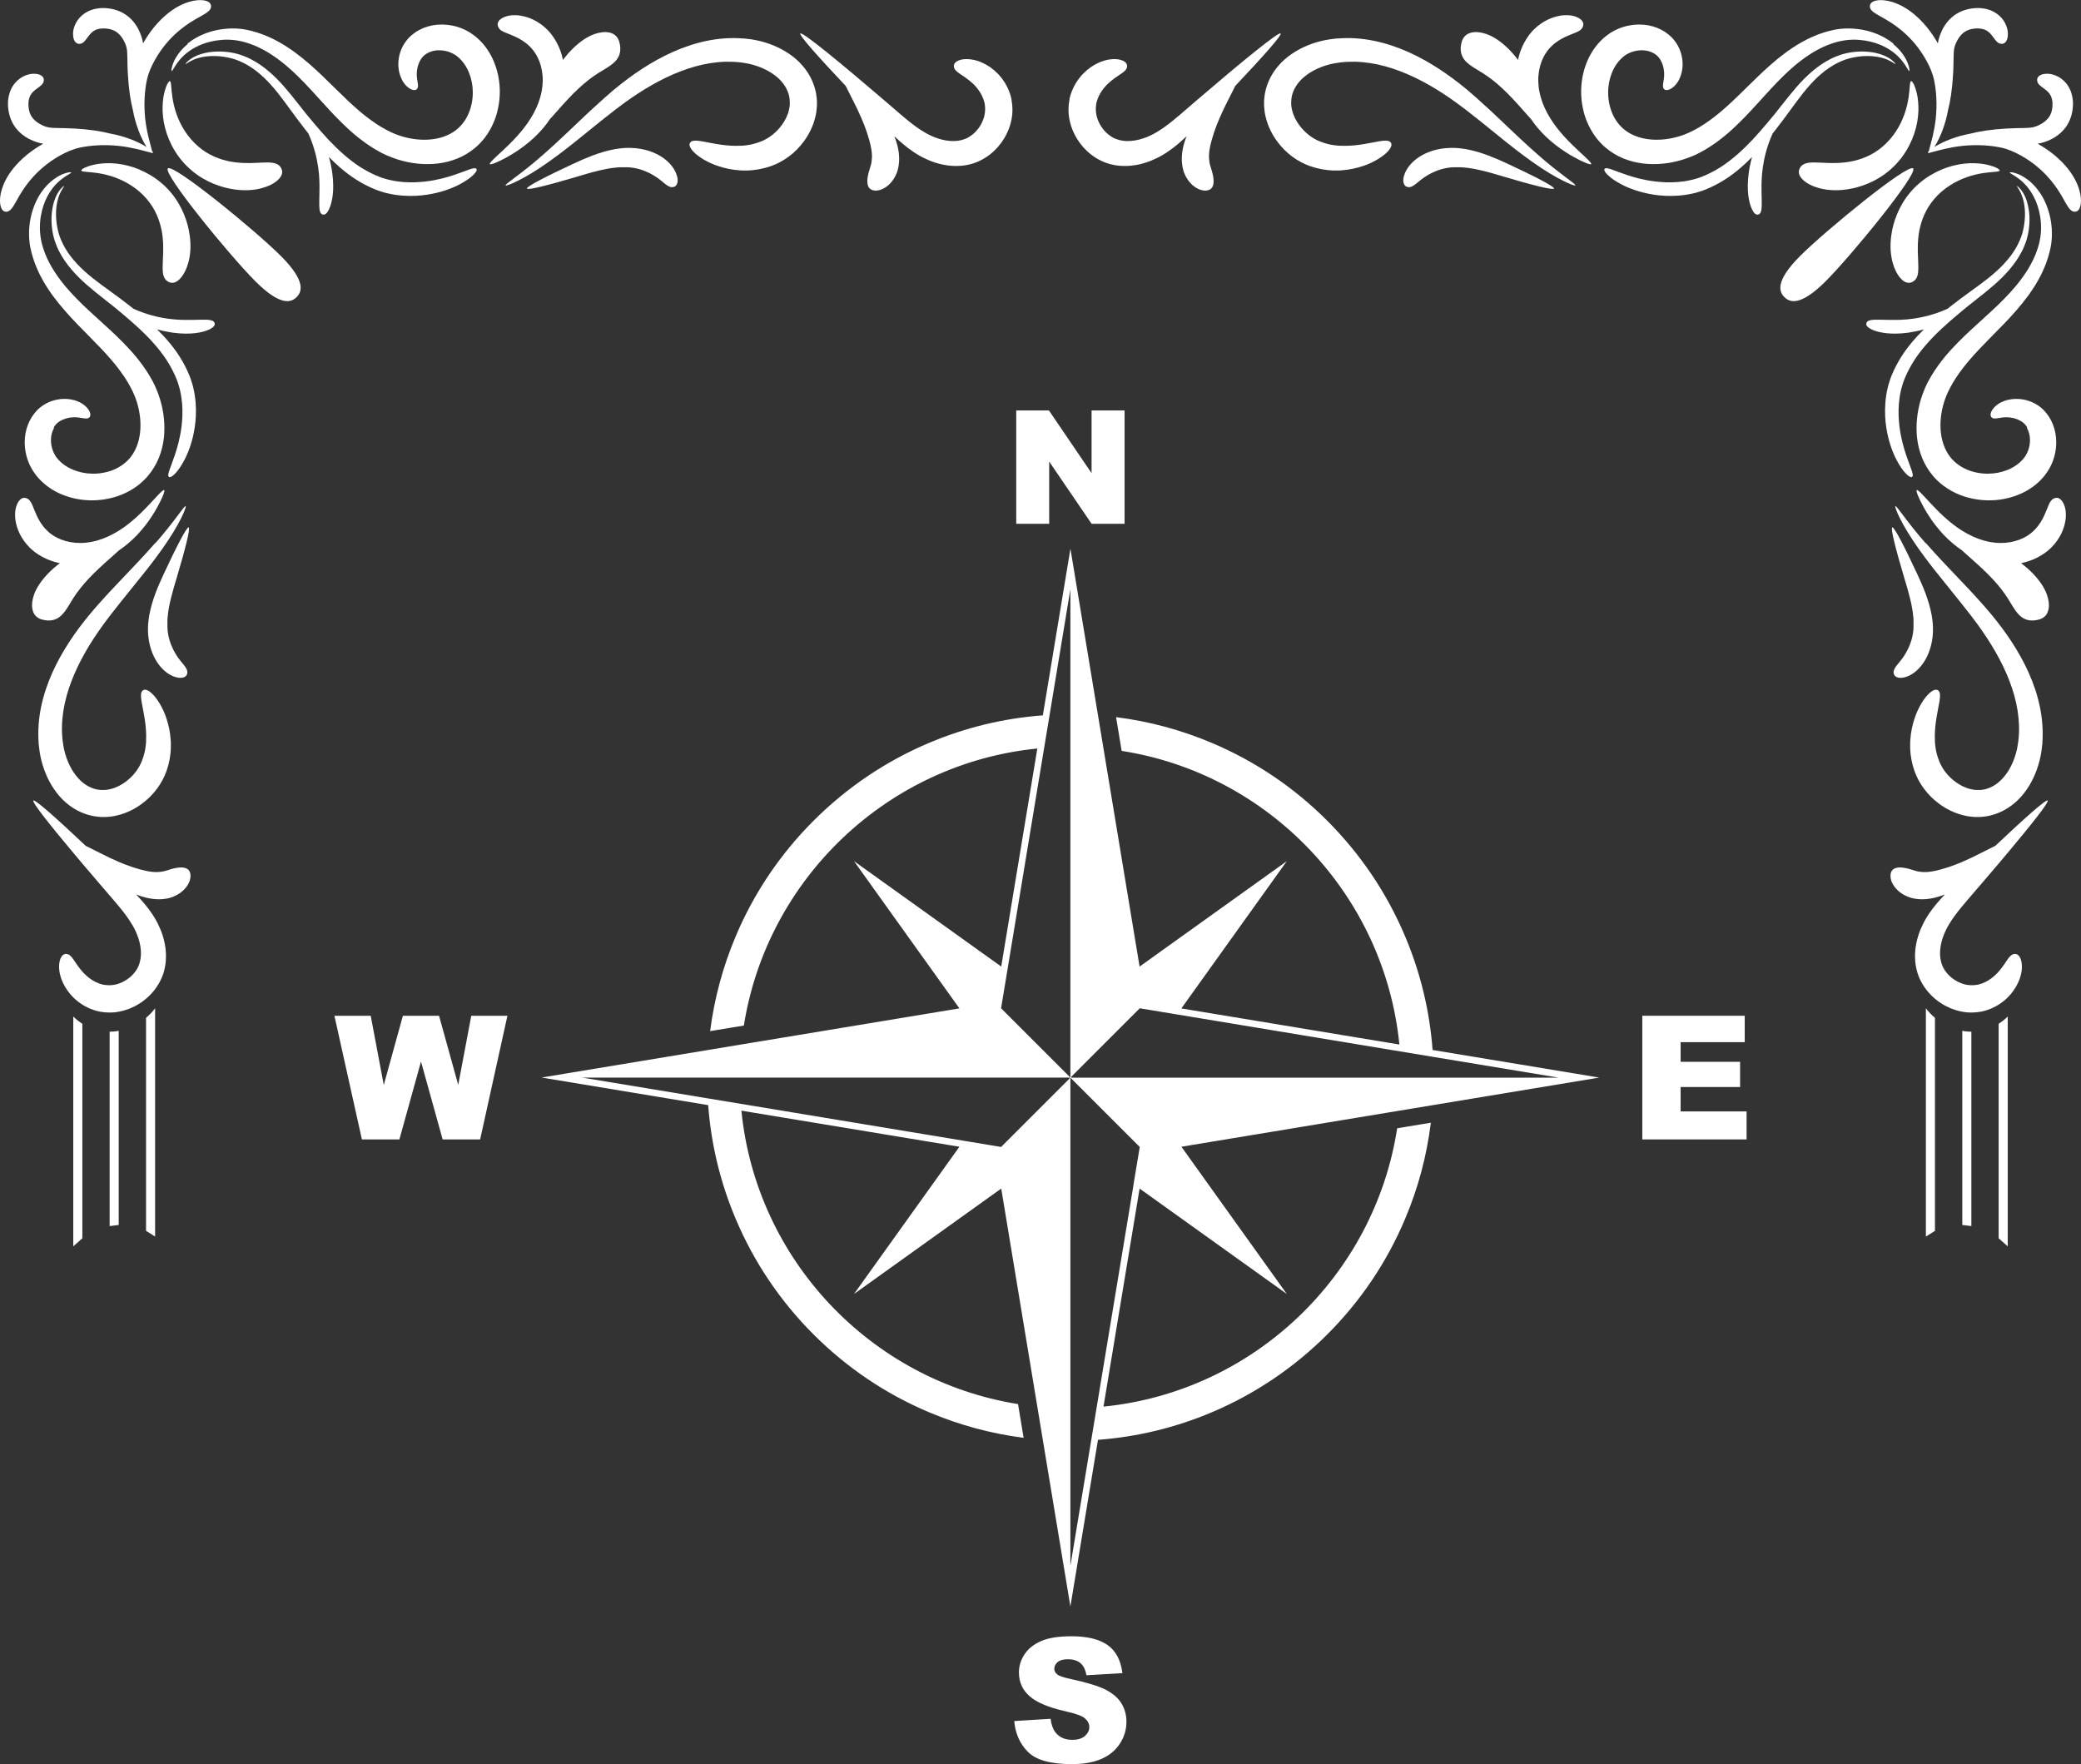 <?xml version="1.0" encoding="UTF-8"?>
<svg id="Layer_1" data-name="Layer 1" xmlns="http://www.w3.org/2000/svg" viewBox="0 0 403.55 342.07">
  <rect x="0" y="0" width="403.55" height="342.07" fill="#333333" stroke="none"/>
  <defs>
    <style>
      .cls-1 {
        fill: #fff;
        stroke-width: 0px;
      }
    </style>
  </defs>
  <g id="Right">
    <path class="cls-1" d="M32.46,120.39c0-.07,0-.14.01-.22,0-.14.02-.29.03-.44.05-.59.13-1.2.24-1.82.11-.63.25-1.27.41-1.91.16-.65.34-1.3.52-1.95.19-.65.38-1.31.58-1.96,1.55-5.19,2.73-9.69,2.34-9.83-.38-.15-2.49,4-4.78,8.91-.29.62-.58,1.25-.86,1.9-.28.65-.56,1.32-.81,2-.25.68-.49,1.38-.69,2.08-.2.7-.37,1.41-.5,2.12-.03.18-.06.36-.08.53-.01.09-.03.18-.04.26,0,.09-.02.18-.03.26-.02.18-.04.35-.06.52-.01.18-.02.35-.03.52,0,.09,0,.17-.01.26,0,.09,0,.17,0,.26,0,.17,0,.34,0,.5,0,.34.03.68.06,1,.13,1.3.45,2.41.8,3.28.7,1.73,1.71,2.93,2.65,3.66.47.37.93.63,1.35.8.1.04.2.08.3.11.1.03.19.06.28.09.19.04.35.08.51.1.63.07,1.03-.06,1.27-.23.24-.17.33-.38.38-.58s.04-.43-.04-.69c-.09-.25-.26-.53-.52-.87-.07-.08-.13-.18-.21-.26-.04-.05-.08-.1-.12-.15-.04-.05-.08-.1-.13-.15-.17-.21-.37-.45-.59-.75-.22-.3-.46-.64-.7-1.06-.25-.42-.51-.92-.75-1.51-.24-.59-.5-1.37-.65-2.27-.04-.23-.07-.46-.09-.7,0-.13-.02-.25-.02-.38,0-.06,0-.13-.01-.2,0-.07,0-.13,0-.2,0-.13,0-.27,0-.41,0-.14,0-.28,0-.42,0-.07,0-.14,0-.21Z"/>
    <path class="cls-1" d="M30.08,105.31c-.93,1.07-1.98,2.21-3.11,3.43-1.14,1.22-2.37,2.5-3.65,3.85-.57.6-1.16,1.22-1.75,1.85-.02.02-.03.03-.05.05-.72.78-1.46,1.58-2.19,2.41-.17.19-.34.38-.51.57-.17.2-.34.39-.51.59-.17.2-.34.39-.51.59-.17.2-.34.4-.51.61-.68.82-1.34,1.66-1.99,2.54-1.3,1.75-2.53,3.61-3.63,5.6-1.1,1.98-2.06,4.09-2.79,6.29-.73,2.2-1.23,4.52-1.39,6.85-.08,1.17-.08,2.34,0,3.5v.22s.04.22.04.22c.02.14.03.29.05.43.03.28.07.58.11.87.09.59.21,1.16.35,1.73.29,1.13.68,2.23,1.17,3.28.25.52.52,1.03.82,1.53.3.49.63.97.98,1.43.71.92,1.54,1.74,2.47,2.44.93.69,1.96,1.25,3.03,1.62.13.05.26.09.4.13.14.04.27.08.41.12.14.04.27.07.41.1.14.03.27.06.41.09.27.04.55.09.82.11.14.01.27.03.4.04.13,0,.27.01.4.02h.2s.2,0,.2,0c.13,0,.26,0,.39,0,.13,0,.26-.02.39-.03.13,0,.26-.02.38-.04.06,0,.13-.02.19-.02.02,0,.03,0,.05,0,.05,0,.09-.01.13-.02.12-.02.24-.04.37-.06.12-.02.24-.04.36-.07.12-.03.24-.05.35-.08.93-.22,1.79-.55,2.56-.92.77-.37,1.46-.8,2.07-1.24.61-.44,1.17-.92,1.68-1.42.5-.5.96-1.03,1.36-1.57.81-1.08,1.41-2.23,1.83-3.38.1-.28.18-.56.26-.83.04-.14.09-.27.12-.4.03-.14.06-.27.09-.4.03-.13.06-.27.09-.4.03-.13.06-.26.08-.39.04-.26.08-.52.11-.77,0-.06.02-.13.03-.19,0-.06.01-.12.02-.19,0-.12.02-.25.03-.37,0-.12.02-.24.02-.36,0-.06,0-.12.01-.18,0-.06,0-.12,0-.18v-.69c0-.11,0-.22,0-.33,0-.11-.01-.22-.02-.33-.11-1.73-.46-3.15-.85-4.31-.05-.14-.1-.29-.15-.42-.02-.07-.05-.14-.07-.2-.03-.07-.05-.13-.08-.2-.11-.26-.21-.5-.32-.74-.11-.23-.22-.45-.33-.65-.05-.1-.11-.2-.16-.3-.05-.1-.11-.19-.16-.28-.86-1.44-1.6-2.13-2.13-2.47-.54-.33-.87-.3-1.1-.16-.23.14-.42.43-.42,1.02-.01.59.15,1.49.43,2.89.02.09.04.18.05.27.02.09.03.19.05.28.04.19.07.39.11.6.03.21.07.43.1.65,0,.06.02.11.03.17,0,.06.01.12.02.17.02.12.03.24.05.36.12.98.21,2.11.15,3.37,0,.08,0,.16,0,.24,0,.08-.02.16-.02.24-.02.16-.03.33-.05.49,0,.04,0,.08-.01.13,0,.04-.01.08-.02.12-.01.08-.03.17-.04.25-.01.09-.03.17-.04.26,0,.04-.01.09-.02.13-.01.04-.02.09-.03.13-.04.17-.08.34-.12.52-.02.09-.04.18-.07.26-.03.09-.05.18-.08.26-.03.09-.05.18-.08.27-.02.09-.06.18-.1.27-.07.18-.13.36-.2.54-.28.67-.67,1.37-1.2,2.04-.26.33-.55.67-.88.98-.33.32-.68.62-1.07.9-.39.28-.81.54-1.28.78-.45.22-.94.42-1.45.55-.02,0-.03,0-.05.01,0,0,0,0,0,0-.07.02-.13.03-.2.05-.07.02-.13.03-.2.04-.07.01-.14.03-.2.04-.07,0-.14.02-.21.03-.07.01-.14.02-.21.02-.07,0-.14.01-.21.02-.07,0-.14,0-.21,0h-.1s-.1,0-.1,0c-.07,0-.14,0-.21,0-.07,0-.14,0-.21-.01-.14,0-.28-.03-.42-.05-.07-.01-.14-.03-.21-.04-.07-.01-.14-.02-.21-.04-.07-.02-.14-.03-.21-.05-.07-.02-.14-.04-.21-.07-.58-.18-1.14-.46-1.7-.84-.55-.39-1.08-.87-1.56-1.45-.24-.29-.48-.6-.7-.93-.22-.33-.42-.68-.61-1.05-.38-.73-.7-1.54-.95-2.38-.13-.42-.23-.85-.32-1.29-.04-.22-.08-.43-.11-.67l-.05-.35-.03-.17-.02-.17c-.11-.93-.16-1.88-.13-2.84.05-1.93.36-3.9.9-5.85.54-1.95,1.29-3.88,2.19-5.74.9-1.86,1.94-3.67,3.06-5.38.56-.86,1.14-1.7,1.73-2.52.15-.2.3-.41.45-.61.15-.2.3-.4.45-.6.15-.2.3-.4.45-.6.1-.13.19-.26.29-.38.02-.02.03-.04.05-.06.04-.05.08-.1.12-.15,1.22-1.57,2.44-3.08,3.61-4.53,1.18-1.45,2.3-2.84,3.34-4.16,1.03-1.33,1.99-2.59,2.82-3.78.84-1.18,1.55-2.29,2.16-3.27.6-.99,1.09-1.87,1.45-2.6.38-.73.62-1.32.77-1.73.15-.41.2-.64.14-.67-.27-.15-2.13,2.95-5.89,7.2Z"/>
    <path class="cls-1" d="M10.41,82.91s.06-.1.09-.15c.03-.05.06-.1.09-.14.03-.04.06-.08.09-.12.03-.04.06-.08.09-.12.13-.15.28-.29.43-.42.08-.07.16-.12.24-.18.08-.05.17-.11.25-.16.34-.2.7-.34,1.03-.45.34-.1.66-.17.96-.21.3-.04.57-.05.82-.05.13,0,.24,0,.36.01.11.01.22.02.32.03.41.05.73.11,1.01.15.27.04.49.06.67.04.18-.02.32-.08.42-.16.11-.08.19-.2.23-.39.01-.09.02-.21,0-.34-.02-.13-.06-.29-.14-.45-.16-.34-.45-.77-.98-1.2-.13-.11-.28-.21-.44-.32-.16-.1-.34-.21-.54-.3-.39-.19-.85-.36-1.38-.47-1.05-.23-2.39-.27-3.93.23-.19.06-.38.14-.58.22-.19.09-.39.18-.59.29-.4.21-.8.47-1.19.8-.1.08-.19.17-.29.25-.1.09-.19.18-.28.28-.1.09-.18.19-.26.29-.09.1-.17.2-.25.3-.33.41-.63.87-.88,1.37-.51,1-.85,2.15-.95,3.38-.11,1.23.01,2.55.42,3.88.2.67.48,1.34.85,2,.09.17.19.33.29.49.11.16.21.33.33.48.11.15.23.3.34.46.12.15.25.29.37.44.52.57,1.09,1.12,1.74,1.6.64.48,1.34.91,2.08,1.27,1.49.72,3.25,1.25,5.21,1.42,1.6.14,3.32.04,5.07-.39.02,0,.03,0,.05-.01.38-.09.76-.2,1.15-.33,1.08-.36,2.16-.86,3.19-1.53.26-.17.51-.34.76-.53.12-.1.25-.19.37-.29.12-.1.24-.21.36-.31.24-.2.47-.43.7-.66.12-.11.22-.24.33-.35.11-.12.22-.24.32-.37.83-.99,1.52-2.14,2.02-3.35.26-.61.45-1.23.62-1.87.17-.63.28-1.28.36-1.92.05-.32.07-.65.09-.97.02-.32.03-.65.03-.97,0-.65-.02-1.3-.09-1.94-.13-1.29-.39-2.57-.77-3.81-.19-.62-.42-1.24-.67-1.84l-.19-.45-.21-.45c-.07-.15-.15-.3-.22-.44l-.11-.22c-.04-.07-.08-.14-.12-.21-.16-.28-.31-.56-.47-.84-.17-.27-.34-.54-.51-.81-.04-.07-.08-.14-.13-.2l-.13-.2-.27-.39c-.09-.13-.18-.26-.27-.39l-.28-.38c-.75-1.02-1.56-1.98-2.4-2.89-.84-.91-1.7-1.78-2.57-2.61-.3-.28-.6-.57-.89-.84-.02-.02-.03-.03-.05-.05-1.43-1.33-2.86-2.6-4.22-3.86-.42-.38-.82-.77-1.22-1.15-.39-.39-.79-.77-1.17-1.16-.76-.78-1.49-1.56-2.16-2.36-.08-.1-.17-.2-.25-.3-.08-.1-.16-.2-.24-.3-.16-.2-.33-.4-.48-.61-.15-.2-.3-.41-.45-.61-.08-.1-.15-.2-.22-.31-.07-.1-.14-.21-.21-.31-.07-.1-.14-.21-.21-.31-.07-.1-.13-.21-.2-.31-.13-.21-.26-.42-.39-.62-.23-.42-.48-.84-.69-1.27-.05-.11-.11-.21-.16-.32l-.08-.16-.07-.16c-.09-.21-.19-.43-.28-.64-.05-.11-.08-.21-.12-.32-.04-.11-.08-.21-.12-.32-.08-.21-.16-.43-.22-.64-.07-.21-.13-.43-.19-.64-.04-.11-.05-.21-.08-.31-.02-.1-.05-.21-.07-.31-.04-.21-.09-.42-.12-.63-.02-.1-.03-.21-.05-.31-.01-.1-.03-.21-.04-.31-.1-.83-.1-1.65-.05-2.43.05-.79.18-1.54.35-2.25.34-1.42.89-2.64,1.52-3.63.31-.49.65-.93.98-1.31.34-.37.67-.7.99-.97.08-.07.16-.13.24-.19.08-.06.15-.12.23-.18.15-.11.3-.21.43-.31.14-.09.27-.17.38-.25.12-.07.23-.14.33-.2.05-.03.09-.06.14-.09.04-.03.08-.05.12-.07.08-.04.14-.09.19-.12.1-.07.15-.12.14-.16,0-.03-.08-.05-.2-.04-.06,0-.14.01-.23.02-.05,0-.09.01-.15.02-.05.01-.11.03-.17.04-.12.03-.25.06-.39.11-.14.05-.29.1-.46.16-.16.07-.33.15-.52.23-.09.05-.18.1-.28.15-.09.05-.2.1-.29.17-.4.24-.82.54-1.25.9-.43.37-.86.81-1.28,1.32-.84,1.02-1.6,2.33-2.14,3.9-.27.78-.49,1.62-.63,2.52-.14.89-.22,1.84-.18,2.82,0,.12,0,.25.01.37,0,.12.02.25.03.37.02.25.05.5.08.75.01.13.04.25.06.38.02.13.04.26.07.38.05.25.11.5.17.75.05.25.12.5.2.75.04.13.07.25.11.38.04.13.07.25.12.38.09.25.17.5.26.75l.07.19.08.19c.05.12.1.25.15.37.2.5.44.99.67,1.49.12.24.26.48.39.73.07.12.13.25.2.37.07.12.14.24.21.36s.14.24.21.36c.07.12.14.24.22.36.15.24.3.47.46.71.15.24.32.46.48.7.08.12.16.23.24.35.09.11.17.23.26.34.68.92,1.41,1.81,2.17,2.68.38.44.77.87,1.16,1.3.4.42.79.85,1.2,1.27,1.62,1.68,3.28,3.31,4.86,4.98.61.66,1.22,1.32,1.79,1.99.02.02.03.04.05.06.88,1.03,1.7,2.08,2.43,3.17l.23.34c.07.11.14.23.22.35l.21.35.11.17c.03.06.07.12.1.18.13.23.26.47.39.7.12.24.24.48.36.71.03.06.06.12.09.18l.08.18c.05.12.11.23.15.35l.15.35.14.36c.18.48.33.97.46,1.46.51,1.96.64,3.98.34,5.79-.07.45-.17.89-.3,1.31-.13.42-.27.83-.45,1.21-.35.77-.79,1.45-1.31,2.03-.93,1.03-2.12,1.77-3.38,2.23-.02,0-.03.01-.05.02-.13.05-.27.09-.4.13-1.43.44-2.89.54-4.18.41-1.3-.13-2.45-.5-3.37-.94-.91-.46-1.67-1.01-2.23-1.63-.07-.08-.14-.15-.21-.23-.06-.08-.12-.16-.19-.24-.07-.08-.11-.15-.17-.23-.05-.08-.1-.15-.15-.23-.19-.32-.35-.65-.47-.99-.24-.68-.35-1.38-.34-2,0-.63.12-1.19.29-1.66.09-.24.19-.45.31-.65Z"/>
    <path class="cls-1" d="M27.06,32.88c-1.5-.63-3.02-.99-4.41-1.15-.37-.04-.74-.07-1.09-.08-.02,0-.03,0-.05,0-.29-.01-.57-.01-.85,0-.62.02-1.2.07-1.72.15-1.05.17-1.86.43-2.4.67-.14.06-.25.12-.36.18-.1.06-.18.11-.25.17-.13.1-.19.19-.17.25.02.07.11.12.27.16.08.02.17.04.28.05.11.01.24.03.38.04.56.05,1.34.1,2.27.24.46.07.97.17,1.49.29.34.08.7.18,1.06.29.02,0,.03,0,.05.02.17.05.35.11.53.17,1.12.39,2.29.94,3.38,1.65,1.09.71,2.11,1.58,2.95,2.56.84.97,1.5,2.04,1.98,3.12.48,1.08.78,2.17.97,3.15.09.49.15.96.19,1.39.02.22.04.42.05.62.02.2.02.38.03.56.04,1.41-.04,2.51-.07,3.39-.04.88-.04,1.55.02,2.08.07.53.21.91.4,1.2.19.29.44.47.68.6.24.13.53.22.89.18.36-.04.78-.22,1.24-.67.47-.45.98-1.17,1.42-2.3.21-.56.41-1.23.54-2,.13-.77.21-1.66.17-2.65-.01-.25-.02-.51-.05-.79-.02-.28-.06-.56-.1-.86-.09-.6-.21-1.24-.39-1.92-.36-1.34-.93-2.8-1.77-4.22-.42-.71-.91-1.4-1.46-2.06-.55-.66-1.16-1.28-1.81-1.83-1.31-1.12-2.79-2.01-4.29-2.63Z"/>
    <path class="cls-1" d="M14.96,51.18c-.45-.48-.87-.98-1.26-1.48-.39-.51-.73-1.02-1.04-1.55-.07-.13-.16-.26-.22-.39-.07-.13-.14-.26-.21-.4-.13-.27-.26-.53-.37-.79-.03-.07-.06-.13-.08-.2-.03-.07-.05-.13-.08-.2-.05-.13-.1-.26-.15-.4-.04-.13-.09-.26-.13-.4-.04-.13-.08-.26-.11-.4-.14-.53-.24-1.05-.31-1.55-.07-.51-.11-1-.13-1.47-.03-.94.04-1.8.18-2.54.14-.74.35-1.36.56-1.85.22-.49.44-.85.59-1.09.08-.12.14-.21.18-.28.04-.07.05-.11.04-.12-.01-.01-.05,0-.11.05-.06.04-.16.11-.26.22-.22.21-.51.54-.81,1.03-.3.49-.59,1.12-.81,1.9-.22.77-.38,1.68-.43,2.69-.02.5-.02,1.03.02,1.58.04.55.11,1.12.22,1.7.03.15.06.29.1.44.04.15.07.29.11.44.04.15.09.3.13.45.02.07.05.15.07.22.03.07.05.15.08.22.1.3.23.59.35.9.07.15.14.3.2.44.07.15.15.29.22.44,1.21,2.37,3.17,4.56,5.38,6.48,1.11.97,2.27,1.89,3.43,2.8.4.32.8.63,1.2.95.02.01.03.03.05.04.16.13.32.26.48.38.28.23.57.46.85.7.28.23.57.47.85.71,1.13.94,2.23,1.9,3.27,2.87,1.04.97,2.02,1.96,2.91,2.98.89,1.01,1.68,2.04,2.36,3.07.67,1.04,1.23,2.08,1.68,3.08.11.26.21.51.31.75.02.06.05.12.08.19.02.06.04.12.06.18.04.12.09.24.13.36.07.24.15.48.21.72.03.12.07.24.1.35.03.12.05.23.08.35.21.92.32,1.79.39,2.57.06.78.07,1.52.05,2.23-.02.7-.08,1.37-.15,1.99-.14,1.25-.37,2.33-.6,3.27-.47,1.88-.98,3.18-1.32,4.13-.35.94-.57,1.52-.64,1.9-.08.37-.01.55.1.63.11.08.29.08.62-.14.33-.22.82-.68,1.44-1.57.62-.9,1.4-2.24,2.08-4.27.34-1.02.65-2.21.86-3.6.21-1.39.32-2.98.18-4.76-.07-.89-.2-1.89-.46-2.97-.03-.13-.07-.27-.1-.41-.04-.14-.08-.27-.12-.41-.08-.28-.17-.56-.27-.84-.05-.14-.1-.28-.16-.43-.03-.07-.05-.14-.08-.21-.03-.07-.06-.14-.09-.21-.12-.28-.24-.56-.37-.85-.53-1.13-1.19-2.29-1.96-3.42-.78-1.13-1.68-2.22-2.66-3.28-.39-.42-.79-.83-1.21-1.24h0c1.06.3,2.08.5,3.01.64.94.13,1.78.18,2.46.19,1.36.01,2.41-.13,3.21-.32.1-.02.2-.04.29-.07.09-.03.18-.05.27-.08.17-.05.33-.1.47-.16.29-.11.52-.22.71-.33.38-.22.58-.43.68-.6.1-.18.1-.33.06-.47-.07-.27-.31-.54-1.1-.63-.2-.03-.43-.04-.71-.04-.14,0-.29,0-.45,0-.08,0-.17,0-.25,0-.09,0-.18,0-.27,0-.74.02-1.67.05-2.88.04-.6,0-1.35-.03-2.19-.1-.85-.08-1.79-.2-2.78-.41-.99-.2-2.02-.48-3.04-.83-.7-.24-1.39-.52-2.06-.82,0,0,0,0,0,0h0c-.28-.22-.56-.44-.84-.66-.29-.23-.59-.46-.89-.68-.29-.23-.59-.45-.89-.68-.57-.43-1.15-.84-1.71-1.25-.02-.01-.03-.02-.05-.04-.01,0-.03-.02-.04-.03-1.2-.87-2.37-1.71-3.48-2.59-.55-.44-1.08-.89-1.59-1.35-.51-.46-.99-.93-1.44-1.41Z"/>
    <path class="cls-1" d="M4.19,96.68c-.31.17-.66.52-.93,1.23-.03.09-.07.18-.1.28-.03.1-.06.2-.09.31-.02.11-.05.23-.07.35-.02.12-.04.25-.05.38-.01.13-.02.27-.02.42,0,.07,0,.15,0,.22,0,.08,0,.15,0,.23,0,.16.02.32.03.49.02.17.05.34.08.52.13.72.36,1.53.78,2.38.42.85,1.02,1.76,1.87,2.62.22.21.45.44.71.65.07.05.13.11.2.16.07.06.14.11.21.16.14.1.29.21.44.31.61.41,1.3.79,2.06,1.11.71.29,1.49.53,2.3.7-.17.12-.33.25-.49.38-.85.67-1.61,1.4-2.25,2.11-.63.71-1.14,1.41-1.5,2.01-.09.15-.17.3-.25.44-.08.15-.15.29-.22.43-.13.29-.25.56-.33.82-.18.53-.29,1.01-.33,1.45-.02.22-.03.42-.03.61,0,.19.02.37.05.54.05.33.15.62.26.86.06.12.12.23.19.33.07.1.15.19.23.27.16.16.34.29.52.4.36.21.75.31,1.1.38.36.07.76.11,1.17.08.21-.02.42-.05.62-.1.1-.03.21-.06.31-.1.1-.04.21-.08.31-.13.21-.1.4-.23.61-.38.1-.08.2-.16.29-.25.1-.09.2-.19.29-.3.2-.21.39-.46.59-.74.1-.14.21-.29.31-.46.05-.08.11-.17.16-.25.05-.09.11-.18.17-.27.06-.09.12-.19.18-.3.07-.11.13-.22.2-.34.07-.12.15-.24.23-.37.04-.06.08-.13.12-.2.04-.07.09-.13.13-.2.35-.54.78-1.16,1.29-1.8.5-.64,1.08-1.31,1.71-1.98.63-.67,1.31-1.33,1.99-1.97s1.36-1.25,2-1.81c.64-.56,1.23-1.09,1.72-1.54.03-.03.07-.06.1-.1.61-.4,1.18-.84,1.72-1.29.68-.57,1.31-1.17,1.88-1.77.57-.61,1.08-1.22,1.55-1.82s.88-1.19,1.24-1.75c.37-.56.69-1.1.97-1.6.56-1,.96-1.83,1.2-2.43.24-.6.32-.97.22-1.03-.1-.07-.4.16-.85.61-.45.45-1.07,1.13-1.82,1.94-.38.4-.79.84-1.24,1.29-.45.45-.93.92-1.45,1.39-1.04.94-2.21,1.89-3.51,2.69-1.3.8-2.71,1.46-4.15,1.87-.71.2-1.44.34-2.14.41-.7.07-1.39.07-2.05.02-1.32-.11-2.51-.47-3.46-.93-.47-.23-.88-.49-1.24-.75-.09-.07-.17-.13-.26-.2-.04-.03-.08-.06-.12-.1-.04-.03-.07-.07-.11-.1-.15-.12-.28-.26-.41-.38-.5-.5-.88-1.01-1.19-1.49-.31-.48-.53-.93-.72-1.33-.37-.81-.59-1.43-.8-1.91-.03-.06-.05-.12-.08-.18-.02-.06-.05-.11-.07-.16-.05-.1-.1-.2-.15-.29-.06-.09-.1-.17-.16-.24-.05-.07-.11-.14-.16-.2-.22-.24-.47-.36-.7-.42-.23-.06-.51-.07-.81.09Z"/>
    <path class="cls-1" d="M131.38,34.63c-.01-.16-.05-.33-.1-.51-.02-.09-.05-.19-.09-.28-.03-.1-.07-.2-.11-.3-.17-.41-.43-.87-.8-1.35-.74-.94-1.93-1.95-3.67-2.65-.86-.35-1.98-.67-3.28-.8-.32-.03-.66-.05-1.01-.06-.17,0-.33,0-.5,0-.09,0-.17,0-.26,0-.09,0-.17,0-.26.01-.17.01-.35.02-.52.03-.17.02-.35.04-.52.06-.09,0-.18.02-.27.03-.09.01-.18.03-.26.04-.18.03-.36.05-.53.08-.71.13-1.42.3-2.12.5-.7.21-1.4.44-2.08.69-.68.26-1.35.53-2,.81-.65.28-1.28.57-1.9.86-4.92,2.29-9.06,4.39-8.91,4.77s4.64-.79,9.84-2.34c.65-.19,1.3-.39,1.96-.58.65-.19,1.31-.36,1.96-.52.65-.16,1.29-.29,1.91-.41.63-.11,1.24-.19,1.83-.24.15-.01.29-.02.44-.03.07,0,.14,0,.22-.01.07,0,.14,0,.21,0,.14,0,.28,0,.42,0,.14,0,.27,0,.41,0,.07,0,.13,0,.2,0,.07,0,.13,0,.2.01.13,0,.26.02.38.02.24.02.47.05.7.09.9.15,1.68.4,2.27.65.6.24,1.09.5,1.52.75.42.25.77.49,1.06.7.29.22.54.41.75.59.05.04.11.08.15.13.05.04.1.08.15.12.09.08.18.15.26.21.33.26.61.43.87.52.25.09.49.09.69.04.2-.04.41-.14.58-.38.17-.24.3-.64.23-1.27Z"/>
    <path class="cls-1" d="M118.61,17.78c-.2.17-.4.34-.59.51-.2.17-.39.34-.59.51-.19.17-.38.34-.57.51-.83.74-1.63,1.47-2.41,2.19-.02.02-.03.03-.05.05-.63.59-1.25,1.17-1.86,1.75-1.36,1.29-2.64,2.52-3.86,3.65-1.22,1.13-2.36,2.19-3.43,3.11-4.25,3.76-7.35,5.62-7.2,5.89.03.06.26,0,.67-.14.41-.15,1-.39,1.73-.77.74-.36,1.61-.85,2.61-1.45.99-.6,2.1-1.32,3.28-2.16,1.19-.83,2.45-1.78,3.78-2.82,1.33-1.04,2.72-2.16,4.17-3.34,1.45-1.18,2.96-2.4,4.53-3.61.05-.04.1-.08.15-.12.02-.02.04-.03.06-.05.13-.1.25-.2.38-.29.2-.15.4-.3.6-.45.2-.15.4-.3.6-.45.2-.15.41-.3.61-.45.82-.59,1.66-1.17,2.52-1.73,1.72-1.12,3.52-2.16,5.39-3.06,1.87-.9,3.8-1.65,5.75-2.19,1.95-.54,3.93-.85,5.86-.9.96-.02,1.92.02,2.85.13l.17.02.17.03.35.05c.23.03.45.07.67.11.44.09.87.19,1.29.32.84.25,1.64.57,2.38.95.37.19.72.4,1.05.61.33.22.64.45.93.69.58.48,1.07,1.01,1.45,1.56.38.55.66,1.12.84,1.69.02.07.05.14.07.21.02.07.04.14.05.21.02.07.03.14.04.21.01.07.03.14.04.21.01.14.04.28.05.42v.21c.02.07.02.14.02.21v.1s0,.1,0,.1c0,.07,0,.14,0,.21,0,.07-.01.14-.02.21,0,.07-.01.14-.02.21,0,.07-.02.14-.03.21,0,.07-.03.14-.04.2-.01.07-.02.14-.04.2-.02.07-.03.13-.05.2h0s0,.04-.01.05c-.13.51-.33,1-.55,1.45-.23.47-.5.89-.78,1.28-.28.39-.58.74-.9,1.07-.32.32-.65.62-.98.88-.67.53-1.37.92-2.04,1.2-.18.07-.36.13-.54.2-.09.03-.17.07-.27.1-.09.03-.18.05-.27.08-.09.03-.18.05-.26.08-.09.03-.17.05-.26.07-.18.04-.35.08-.52.12-.04,0-.09.02-.13.03-.04,0-.09.01-.13.02-.09.01-.17.03-.26.04-.08.01-.17.03-.25.04-.04,0-.08.01-.12.02-.04,0-.08,0-.13.01-.17.02-.33.03-.49.05-.08,0-.16.02-.24.02-.08,0-.16,0-.24,0-1.27.06-2.4-.03-3.37-.15-.12-.02-.24-.03-.36-.05-.06,0-.12-.01-.17-.02-.06,0-.12-.02-.17-.03-.23-.04-.44-.07-.65-.1-.21-.04-.41-.08-.6-.11-.1-.02-.19-.03-.28-.05-.09-.02-.18-.04-.27-.05-1.4-.28-2.3-.44-2.89-.43-.59,0-.88.19-1.02.42-.14.23-.17.56.16,1.1.33.53,1.03,1.27,2.47,2.13.09.05.18.11.28.16.1.05.2.1.3.16.21.11.42.22.65.33.23.1.48.21.74.32.07.03.13.05.2.08.07.02.14.05.2.07.14.05.28.1.43.15,1.16.39,2.58.74,4.31.85.11,0,.22.01.33.02.11,0,.22,0,.33,0h.69c.06,0,.12,0,.18,0,.06,0,.12,0,.18-.01.12,0,.24-.02.36-.03.12,0,.24-.02.37-.03.06,0,.12,0,.19-.02.06,0,.13-.02.19-.03.25-.04.51-.07.77-.11.13-.02.26-.05.39-.08.13-.03.26-.06.4-.09.13-.03.27-.06.4-.09.14-.03.27-.08.41-.12.27-.08.55-.17.83-.26,1.15-.42,2.3-1.02,3.38-1.82.54-.4,1.07-.85,1.57-1.36.5-.51.98-1.06,1.42-1.67.44-.61.87-1.3,1.24-2.07.37-.77.7-1.62.92-2.55.03-.12.05-.23.08-.35.03-.12.05-.24.07-.36.02-.12.05-.24.06-.37,0-.05.01-.09.02-.13,0-.02,0-.03,0-.05,0-.06.02-.13.02-.19.02-.12.03-.25.04-.38,0-.13.02-.26.03-.39,0-.13,0-.26,0-.39v-.2s0-.2,0-.2c0-.13-.01-.27-.02-.4,0-.13-.02-.27-.04-.4-.02-.27-.07-.54-.11-.82-.03-.14-.06-.27-.09-.41-.03-.14-.06-.27-.1-.41-.04-.14-.08-.27-.12-.41-.04-.14-.09-.27-.13-.4-.37-1.07-.93-2.1-1.62-3.03-.7-.93-1.52-1.76-2.44-2.47-.46-.35-.93-.68-1.43-.98-.49-.3-1.01-.57-1.53-.82-1.05-.49-2.15-.88-3.28-1.17-.57-.14-1.14-.26-1.73-.35-.29-.05-.59-.09-.87-.11-.14-.01-.29-.03-.43-.05l-.22-.02h-.22c-1.16-.1-2.33-.1-3.5-.02-2.34.16-4.65.66-6.86,1.39-2.21.73-4.31,1.69-6.3,2.79-1.99,1.1-3.85,2.33-5.6,3.63-.87.65-1.72,1.31-2.54,1.99-.2.17-.41.34-.61.51Z"/>
    <path class="cls-1" d="M36.39,8.55c-.51.42-.95.85-1.32,1.28-.36.43-.66.85-.9,1.25-.06.1-.11.2-.17.29-.05.1-.1.19-.15.28-.09.19-.17.36-.23.52-.06.17-.12.32-.17.46-.04.14-.08.27-.11.39-.01.06-.03.11-.04.17,0,.05-.02.1-.02.15-.01.09-.02.17-.02.23,0,.13,0,.19.04.2.03.01.09-.04.16-.14.04-.05.08-.11.12-.19.02-.04.05-.08.07-.12.03-.04.06-.09.09-.14.06-.1.13-.21.2-.33.08-.12.16-.25.25-.38.1-.13.2-.28.31-.43.06-.07.12-.15.18-.23.06-.08.12-.16.19-.24.27-.32.6-.65.97-.99.38-.33.82-.66,1.31-.98.99-.63,2.21-1.18,3.63-1.52.71-.17,1.46-.29,2.25-.35.79-.06,1.61-.05,2.44.05.1.01.21.02.31.04.1.02.21.03.31.05.21.03.42.08.63.12.11.02.21.05.31.07.1.03.21.05.31.08.21.06.43.13.64.19.22.06.43.14.64.22.11.04.21.08.32.12.11.04.22.08.32.12.21.09.43.19.64.28l.16.07.16.08c.1.05.21.11.32.16.43.2.84.45,1.27.68.21.13.42.26.62.39.1.07.21.13.31.2.1.07.21.14.31.21.1.07.21.14.31.21.1.07.21.14.31.22.2.15.41.3.61.45.2.15.4.32.61.48.1.08.2.16.3.24.1.08.2.17.3.25.8.67,1.59,1.4,2.36,2.16.39.38.77.77,1.16,1.17.38.4.77.81,1.15,1.22,1.26,1.36,2.53,2.79,3.86,4.22.01.02.03.03.05.05.28.3.56.6.84.89.84.87,1.7,1.73,2.61,2.57.91.84,1.87,1.64,2.89,2.39l.38.28c.13.09.26.18.39.27l.39.27.2.13c.07.04.14.09.2.13.27.17.54.34.81.51.28.16.56.31.84.47.07.04.14.08.21.12l.22.11c.15.07.29.15.44.22l.45.21.45.19c.61.25,1.22.47,1.84.67,1.25.38,2.52.65,3.82.77.65.07,1.3.1,1.95.09.32,0,.65-.02.97-.03.33-.03.65-.05.97-.09.65-.08,1.29-.2,1.93-.36.63-.17,1.26-.37,1.87-.62,1.22-.5,2.36-1.19,3.35-2.02.13-.1.25-.21.37-.32.12-.11.24-.21.35-.33.22-.23.46-.45.66-.7.1-.12.21-.24.31-.36.1-.12.19-.25.29-.37.19-.25.36-.5.53-.76.67-1.03,1.17-2.11,1.53-3.18.13-.38.24-.76.33-1.15,0-.02,0-.03.01-.05.43-1.75.53-3.47.39-5.06-.17-1.96-.7-3.72-1.42-5.21-.37-.74-.79-1.44-1.27-2.08-.47-.64-1.02-1.22-1.6-1.74-.15-.13-.29-.25-.44-.37-.15-.12-.31-.23-.46-.34-.15-.11-.32-.22-.48-.33-.17-.1-.33-.2-.49-.29-.66-.37-1.33-.64-2-.85-1.34-.4-2.65-.52-3.88-.42-1.23.1-2.39.44-3.38.95-.5.25-.96.55-1.37.88-.1.08-.21.16-.3.25-.1.09-.19.17-.29.26-.09.09-.19.18-.28.28-.09.1-.17.19-.25.29-.32.39-.58.79-.8,1.18-.11.2-.2.4-.29.59-.08.2-.16.39-.22.58-.51,1.53-.46,2.87-.23,3.92.12.53.28.99.48,1.38.09.2.2.38.3.54.11.16.21.31.32.44.43.53.86.83,1.2.98.17.08.32.12.45.14.13.02.24.02.34,0,.19-.03.31-.12.39-.23.09-.11.14-.25.16-.42.02-.18,0-.39-.04-.67-.04-.27-.11-.6-.15-1.01-.01-.1-.02-.21-.03-.32,0-.11-.01-.23-.01-.36,0-.25,0-.52.05-.82.04-.3.1-.62.21-.96.11-.34.25-.69.45-1.03.05-.09.11-.17.16-.25.06-.08.12-.16.18-.24.13-.16.27-.3.42-.43.04-.03.08-.06.12-.09.04-.03.08-.06.12-.09.04-.03.09-.06.14-.09.05-.03.1-.06.15-.09.2-.12.42-.22.65-.31.47-.18,1.03-.29,1.66-.29.63,0,1.32.1,2,.34.34.12.68.28.99.47.08.05.16.1.24.15.07.06.15.1.23.17.08.06.16.13.24.19.08.07.15.14.23.21.62.57,1.18,1.32,1.63,2.23.44.92.81,2.07.94,3.36.13,1.29.03,2.75-.41,4.18-.04.13-.08.27-.13.4,0,.02-.01.03-.02.05-.45,1.26-1.2,2.45-2.23,3.38-.58.52-1.26.97-2.03,1.31-.38.18-.79.32-1.21.45-.42.13-.86.23-1.32.3-1.81.3-3.83.17-5.79-.34-.49-.13-.98-.28-1.46-.46l-.36-.14-.35-.15c-.12-.05-.23-.1-.35-.15l-.18-.08c-.06-.03-.12-.06-.18-.09-.24-.12-.48-.24-.71-.36-.23-.13-.47-.26-.7-.39-.06-.03-.12-.06-.18-.1l-.17-.11-.35-.21c-.12-.07-.23-.14-.35-.22l-.34-.23c-1.09-.72-2.14-1.55-3.17-2.42-.02-.02-.04-.03-.06-.05-.67-.58-1.34-1.18-1.99-1.79-1.68-1.58-3.31-3.24-4.99-4.85-.42-.41-.85-.8-1.27-1.2-.43-.39-.86-.78-1.3-1.16-.87-.76-1.76-1.49-2.68-2.16-.11-.09-.23-.17-.34-.26-.12-.08-.23-.16-.35-.24-.23-.16-.46-.33-.7-.48-.24-.15-.47-.31-.71-.46-.12-.08-.24-.15-.36-.22-.12-.07-.24-.14-.36-.21-.12-.07-.24-.14-.36-.21-.12-.07-.24-.13-.37-.2-.25-.13-.49-.26-.73-.39-.5-.23-.98-.48-1.49-.67-.12-.05-.25-.1-.37-.15l-.19-.08-.19-.07c-.25-.09-.5-.18-.75-.26-.12-.05-.25-.08-.38-.12-.13-.04-.25-.07-.38-.11-.25-.07-.5-.15-.75-.2-.25-.06-.5-.11-.75-.17-.12-.03-.25-.04-.38-.07-.13-.02-.25-.05-.38-.06-.25-.03-.5-.07-.75-.08-.12,0-.25-.02-.37-.03-.12,0-.25,0-.37-.01-.98-.03-1.93.04-2.82.18-.89.14-1.74.36-2.52.63-1.56.54-2.88,1.31-3.9,2.14Z"/>
    <path class="cls-1" d="M53.94,31.95c-.29-.19-.67-.33-1.2-.4-.53-.07-1.2-.06-2.08-.02-.88.04-1.98.12-3.4.07-.18,0-.36-.01-.56-.03-.2,0-.4-.03-.62-.05-.43-.04-.9-.1-1.39-.19-.98-.18-2.07-.49-3.15-.97-1.08-.48-2.15-1.13-3.12-1.98-.97-.84-1.85-1.85-2.56-2.94-.71-1.09-1.26-2.26-1.65-3.38-.06-.18-.12-.35-.17-.53,0-.02-.01-.03-.02-.05-.11-.36-.21-.72-.29-1.06-.12-.53-.21-1.03-.29-1.49-.14-.93-.19-1.71-.24-2.27-.01-.14-.03-.27-.04-.38-.01-.11-.03-.2-.05-.28-.04-.16-.09-.25-.16-.27-.07-.02-.15.04-.25.17-.05.07-.11.15-.17.25-.06.1-.11.22-.18.35-.24.54-.5,1.36-.67,2.4-.08.52-.13,1.1-.15,1.72,0,.27,0,.56,0,.85,0,.02,0,.03,0,.05.01.35.04.72.08,1.09.15,1.39.52,2.91,1.15,4.41.62,1.5,1.51,2.98,2.63,4.28.56.65,1.18,1.26,1.84,1.81.66.55,1.35,1.04,2.06,1.46,1.41.84,2.88,1.41,4.22,1.77.67.18,1.32.3,1.92.39.3.04.59.08.86.1.28.03.54.04.79.05.99.03,1.88-.04,2.65-.17.78-.13,1.44-.33,2.01-.54,1.13-.43,1.85-.95,2.3-1.42.45-.47.63-.89.67-1.24.04-.36-.05-.64-.18-.89-.12-.24-.31-.49-.6-.68Z"/>
    <path class="cls-1" d="M92.38,32.75c-.08-.11-.25-.18-.63-.1-.38.07-.96.28-1.9.64-.95.34-2.25.85-4.13,1.32-.94.23-2.02.45-3.27.59-.62.07-1.29.12-1.99.15-.7.02-1.45,0-2.23-.05-.78-.06-1.65-.17-2.57-.39-.12-.03-.23-.05-.35-.08-.12-.03-.23-.06-.35-.09-.24-.06-.47-.14-.72-.21-.12-.04-.24-.09-.36-.13-.06-.02-.12-.04-.18-.06-.06-.02-.12-.05-.19-.08-.25-.1-.5-.21-.75-.31-1.01-.45-2.05-1.01-3.09-1.68-1.03-.68-2.06-1.48-3.07-2.36-1.01-.89-2.01-1.87-2.98-2.9-.97-1.04-1.92-2.14-2.87-3.27-.24-.28-.47-.56-.71-.85-.24-.28-.47-.57-.7-.85-.13-.16-.26-.32-.38-.48-.01-.02-.02-.03-.04-.05-.32-.4-.64-.8-.95-1.2-.91-1.16-1.83-2.32-2.8-3.43-1.92-2.21-4.11-4.17-6.48-5.38-.15-.07-.29-.15-.44-.22-.15-.07-.3-.14-.44-.2-.3-.12-.6-.25-.9-.35-.07-.03-.15-.05-.22-.08-.07-.02-.15-.05-.22-.07-.15-.04-.3-.09-.45-.13-.15-.04-.3-.07-.44-.11s-.29-.07-.44-.1c-.58-.11-1.15-.19-1.7-.22-.55-.04-1.08-.04-1.58-.02-1.01.05-1.91.2-2.69.43-.77.22-1.41.52-1.9.81-.49.3-.82.59-1.03.81-.1.11-.17.2-.22.26-.04.06-.06.1-.05.11.01.01.05,0,.12-.04.07-.04.16-.1.28-.18.24-.15.6-.37,1.09-.59.49-.22,1.11-.42,1.85-.56.74-.14,1.6-.21,2.54-.18.47.01.96.05,1.47.13.51.07,1.03.17,1.56.31.13.04.26.07.4.11.13.04.26.08.4.13.13.04.26.1.4.15.07.03.13.05.2.08.07.03.13.06.2.08.27.11.53.24.79.37.13.07.26.14.4.21.13.07.26.15.39.22.52.31,1.04.66,1.55,1.04.51.39,1,.81,1.48,1.26.48.45.96.93,1.41,1.44.46.51.91,1.04,1.35,1.59.88,1.1,1.73,2.28,2.6,3.47,0,.01.02.03.03.04.01.02.02.03.04.05.41.57.83,1.14,1.26,1.71.23.3.45.6.68.89.23.3.45.59.68.89.22.28.44.56.66.84h0s0,0,0,0c.3.67.58,1.36.82,2.06.35,1.02.63,2.05.83,3.04.2.99.33,1.93.41,2.78.07.85.09,1.59.1,2.19.01,1.2-.03,2.14-.04,2.87,0,.09,0,.18,0,.27,0,.08,0,.17,0,.25,0,.16,0,.31,0,.45,0,.28.02.51.04.71.09.8.36,1.03.63,1.1.13.03.29.04.47-.06.18-.1.39-.3.6-.68.1-.19.22-.42.33-.71.05-.14.1-.3.16-.47.03-.09.05-.18.08-.27.02-.09.05-.19.07-.29.19-.8.34-1.86.32-3.21-.01-.68-.06-1.52-.19-2.46-.13-.93-.34-1.95-.64-3h0c.41.41.82.82,1.24,1.21,1.06.98,2.15,1.88,3.28,2.66,1.13.78,2.29,1.43,3.42,1.96.29.12.57.25.85.37.07.03.14.06.21.09.07.03.14.05.21.08.14.05.28.11.43.16.29.09.56.19.84.27.14.04.28.08.41.12.14.03.27.07.41.1,1.07.26,2.08.39,2.97.46,1.79.14,3.38.03,4.76-.18,1.39-.21,2.58-.52,3.6-.86,2.04-.68,3.38-1.47,4.27-2.08.9-.63,1.35-1.12,1.57-1.44.22-.33.22-.51.14-.62Z"/>
    <path class="cls-1" d="M96.94,5.71c.06.06.12.11.2.16.07.05.15.1.24.15.09.05.18.11.29.15.05.02.11.05.16.07.06.03.11.06.18.08.48.2,1.11.43,1.92.8.4.19.85.41,1.33.72.48.31,1,.69,1.49,1.19.12.13.26.25.38.41.03.04.06.07.1.11.03.04.07.07.1.12.06.08.13.17.2.26.26.36.52.77.75,1.24.46.94.82,2.13.93,3.46.06.66.05,1.35-.02,2.05-.07.7-.21,1.42-.41,2.13-.4,1.43-1.06,2.85-1.87,4.14-.8,1.3-1.75,2.47-2.69,3.51-.47.52-.94,1-1.39,1.45-.45.45-.89.86-1.29,1.24-.81.75-1.49,1.36-1.94,1.82-.45.45-.68.75-.62.85.06.1.43.02,1.03-.22.6-.24,1.44-.64,2.43-1.2.5-.28,1.03-.6,1.6-.97.56-.37,1.15-.78,1.75-1.24.6-.46,1.22-.98,1.82-1.54.61-.57,1.21-1.2,1.78-1.88.45-.54.88-1.11,1.29-1.72.03-.03.06-.07.1-.1.46-.5.98-1.08,1.54-1.72.56-.64,1.17-1.32,1.81-2,.64-.68,1.3-1.36,1.97-1.98.67-.63,1.34-1.21,1.98-1.71.64-.5,1.25-.93,1.8-1.28.07-.04.13-.09.2-.13.07-.04.13-.08.2-.12.13-.08.25-.16.37-.23.12-.07.23-.14.34-.2.11-.06.21-.12.3-.18.09-.06.19-.11.27-.17.09-.05.17-.11.25-.16.17-.1.32-.21.46-.31.29-.2.53-.39.75-.59.11-.09.21-.19.3-.29.09-.1.18-.19.25-.29.15-.2.28-.4.38-.61.05-.1.09-.21.13-.31.04-.1.07-.21.1-.31.05-.21.09-.42.1-.62.03-.41,0-.81-.08-1.17-.07-.36-.17-.74-.38-1.1-.1-.18-.23-.36-.4-.52-.08-.08-.17-.16-.27-.23-.1-.07-.21-.13-.33-.19-.24-.12-.53-.22-.86-.26-.17-.02-.35-.04-.54-.05-.19,0-.4,0-.61.03-.43.05-.92.15-1.45.33-.27.09-.54.21-.82.33-.14.07-.28.14-.43.22-.15.08-.3.16-.44.25-.6.35-1.29.86-2.01,1.5-.71.63-1.44,1.4-2.11,2.25-.13.16-.25.33-.38.49-.17-.81-.4-1.58-.7-2.29-.32-.76-.7-1.45-1.11-2.06-.11-.15-.21-.29-.31-.44-.05-.07-.1-.14-.16-.21-.06-.07-.11-.13-.16-.2-.21-.27-.44-.5-.65-.71-.86-.86-1.77-1.45-2.62-1.87-.86-.42-1.67-.65-2.38-.78-.18-.03-.35-.06-.52-.08-.17-.01-.33-.02-.49-.03-.08,0-.15,0-.23,0-.08,0-.15,0-.22,0-.15,0-.29.01-.42.02-.13,0-.26.03-.39.05-.12.02-.24.04-.35.07-.11.02-.22.05-.31.09-.1.03-.19.06-.28.1-.71.28-1.06.62-1.23.93-.17.31-.15.58-.09.81.06.23.19.48.42.7Z"/>
    <path class="cls-1" d="M.21,40.27c.09.2.18.36.28.47.2.22.42.29.63.31s.44-.02.68-.18c.12-.08.25-.19.37-.33.13-.14.27-.32.41-.55.3-.44.61-1.05,1.08-1.87.12-.2.24-.42.39-.65.03-.06.07-.12.11-.17.03-.06.07-.12.11-.18.08-.12.16-.24.24-.37.34-.51.74-1.07,1.24-1.68.5-.61,1.16-1.34,2-2.11.42-.38.88-.77,1.38-1.16.5-.38,1.04-.76,1.62-1.12.57-.36,1.18-.7,1.82-1.01.63-.31,1.29-.58,1.94-.79.16-.05.33-.1.49-.14l.24-.06.12-.03.14-.03c.36-.07.72-.15,1.09-.2.18-.03.36-.06.55-.08.18-.02.37-.04.55-.06l.27-.03c.09,0,.18-.01.27-.02.18-.01.36-.03.54-.04,1.45-.09,2.86-.04,4.15.09,1.29.13,2.47.36,3.45.58,1.37.31,2.39.64,2.91.74.09.07.15.1.18.08.02,0,.03-.03.04-.05.1,0,.17,0,.19-.04.03-.05-.05-.16-.21-.32-.1-.53-.42-1.54-.74-2.9-.23-.99-.45-2.16-.59-3.45-.13-1.29-.18-2.7-.09-4.15.01-.18.03-.36.04-.54,0-.09.01-.18.02-.27l.03-.27c.02-.18.04-.36.06-.55.03-.18.06-.36.08-.55.05-.37.13-.73.2-1.09l.03-.14.03-.12.06-.24c.05-.16.09-.33.14-.49.21-.66.48-1.31.79-1.94.31-.63.65-1.24,1.01-1.81.36-.57.74-1.11,1.12-1.62.38-.5.78-.96,1.16-1.38.77-.83,1.5-1.5,2.11-1.99.61-.5,1.17-.9,1.68-1.24.13-.08.25-.16.37-.24.06-.04.12-.08.18-.11.06-.04.12-.07.18-.11.23-.15.45-.26.65-.39.81-.47,1.43-.78,1.87-1.08.22-.14.4-.28.55-.41.14-.12.25-.25.33-.37.16-.24.2-.48.18-.68-.02-.2-.09-.42-.31-.63-.11-.1-.26-.2-.47-.28-.2-.08-.46-.14-.78-.18-.64-.07-1.55-.04-2.74.32-.29.09-.61.2-.94.34-.08.03-.17.07-.25.1-.09.04-.17.07-.25.12-.17.08-.34.17-.52.26-.71.38-1.46.87-2.23,1.5-.77.63-1.66,1.49-2.54,2.55-.43.54-.87,1.11-1.28,1.74-.3.45-.59.93-.87,1.43-.04-.24-.08-.48-.14-.71-.11-.42-.25-.84-.4-1.21-.08-.19-.16-.37-.24-.55-.09-.18-.19-.37-.28-.55-.41-.72-.93-1.4-1.56-1.96-.62-.56-1.33-.99-2.04-1.28-.71-.29-1.39-.44-2.02-.52-.15-.02-.31-.03-.46-.05-.15,0-.29-.01-.43-.02-.14,0-.29,0-.42,0-.14,0-.28.01-.41.02-.53.05-1.05.15-1.54.32-.49.16-.93.38-1.33.64-.39.26-.73.55-1.01.86-.28.3-.5.62-.67.92-.17.3-.29.59-.39.86-.09.27-.15.53-.19.76-.07.47-.06.85-.02,1.16.09.63.31.97.53,1.16.22.19.45.24.65.24.2,0,.43-.05.66-.2.23-.15.46-.4.72-.75.13-.17.27-.37.43-.58.08-.11.17-.21.26-.32.09-.1.19-.21.29-.31.21-.19.44-.37.74-.51.29-.14.66-.26,1.19-.3.07,0,.14,0,.21-.01.07,0,.14,0,.23,0,.08,0,.17,0,.26,0,.09,0,.17.01.26.02.35.03.7.09,1.05.21.35.12.68.28,1.01.52.32.24.64.57.93.98.07.11.14.21.21.32.07.12.15.24.2.36.13.24.24.47.33.71.18.47.28.96.31,1.59.04.62.03,1.33.05,2.05.01.72.04,1.43.08,2.13.08,1.4.21,2.75.39,3.98.16,1.11.37,2.12.59,2.99.12.66.26,1.3.43,1.9.37,1.36.83,2.55,1.29,3.52.32.68.64,1.25.93,1.7-.44-.27-.98-.57-1.62-.88-.97-.46-2.16-.92-3.52-1.29-.6-.16-1.24-.31-1.9-.43-.86-.22-1.88-.43-2.99-.59-1.23-.18-2.58-.31-3.98-.39-.7-.04-1.41-.06-2.13-.08-.72-.02-1.43,0-2.05-.05-.63-.04-1.12-.13-1.59-.31-.24-.09-.47-.2-.71-.33-.12-.06-.24-.14-.36-.2-.12-.07-.22-.14-.32-.21-.41-.29-.73-.6-.98-.93-.25-.32-.41-.66-.53-1-.11-.34-.18-.7-.21-1.05,0-.09-.01-.17-.02-.26,0-.09,0-.17,0-.26,0-.08,0-.15,0-.23,0-.07,0-.14.01-.21.05-.53.17-.9.3-1.19.14-.29.31-.53.51-.74.1-.1.2-.2.31-.29.11-.09.21-.18.32-.26.21-.16.41-.3.58-.43.35-.26.6-.49.75-.72.15-.23.2-.45.2-.66,0-.2-.05-.43-.24-.65-.19-.21-.54-.43-1.16-.53-.31-.04-.7-.05-1.16.02-.23.03-.49.1-.76.19-.27.09-.56.22-.87.39-.3.17-.61.39-.92.67-.3.28-.6.61-.86,1.01-.26.39-.48.84-.64,1.33-.16.48-.27,1-.32,1.54,0,.13-.02.27-.02.41,0,.14,0,.28,0,.42,0,.14.01.28.02.43.01.15.03.3.05.45.08.62.23,1.31.52,2.01.29.7.71,1.42,1.28,2.04.56.62,1.24,1.15,1.96,1.56.18.09.37.2.55.28.18.08.36.17.55.24.37.16.79.29,1.21.4.23.06.47.11.71.14-.5.28-.98.57-1.43.87-.63.41-1.21.85-1.75,1.28-1.06.88-1.92,1.76-2.55,2.53-.63.77-1.12,1.53-1.5,2.23-.09.18-.18.35-.26.52-.04.08-.08.17-.12.25-.04.08-.07.17-.1.25-.14.32-.24.64-.34.94-.36,1.19-.39,2.1-.32,2.74.04.32.1.58.19.78Z"/>
    <path class="cls-1" d="M54.44,49.61c-4.94-4.94-20.88-17.97-21.89-16.95-1.01,1.01,12.02,16.94,16.97,21.88,4.94,4.94,6.98,4.09,8,3.07s1.87-3.06-3.07-7.99Z"/>
    <path class="cls-1" d="M23.02,237.53v-37.65c-.11.02-.22.04-.33.06-.38.06-.75.09-1.13.1-.02,0-.03,0-.05,0-.08,0-.17,0-.25,0v37.7"/>
    <path class="cls-1" d="M6.48,155.26c-.3.28,3.01,4.47,7.73,10.1.57.67,1.16,1.37,1.76,2.09,1.08,1.28,2.22,2.6,3.38,3.96.63.73,1.27,1.47,1.91,2.22.08.1.17.19.25.29.02.02.03.04.05.06.18.21.36.42.54.63.31.36.62.72.92,1.09.58.7,1.14,1.4,1.64,2.11.38.54.73,1.08,1.05,1.62.08.14.15.28.23.41.07.14.14.27.21.41.06.13.13.27.19.4.06.14.12.27.18.41.46,1.1.73,2.21.8,3.25.04.52.02,1.02-.05,1.49s-.17.92-.32,1.3c-.15.4-.35.77-.58,1.11-.24.34-.5.66-.79.94-.58.57-1.24,1-1.87,1.3-.24.11-.47.21-.7.29-.08.02-.16.05-.23.07-.3.09-.59.15-.86.18-.13.02-.25.03-.37.04-.02,0-.03,0-.05,0-.08,0-.17.01-.25.01-.04,0-.08,0-.11,0-.25,0-.49-.02-.72-.05-.06,0-.11-.02-.17-.02-.06,0-.11-.02-.17-.03-.06,0-.11-.02-.17-.03-.06-.02-.11-.03-.17-.04-.11-.03-.22-.06-.32-.1-.05-.02-.11-.03-.16-.05-.05-.02-.1-.04-.15-.06-.41-.15-.79-.35-1.14-.56-.34-.21-.66-.44-.94-.68-.28-.23-.53-.47-.76-.7-.11-.11-.21-.23-.31-.34-.1-.12-.2-.23-.29-.34-.35-.44-.63-.83-.87-1.18-.23-.35-.43-.64-.6-.88-.18-.25-.33-.44-.49-.59-.3-.3-.6-.41-.87-.42-.27,0-.58.07-.87.47-.07.1-.14.22-.21.36-.06.14-.12.31-.17.5-.09.39-.15.89-.12,1.51.04.62.18,1.36.5,2.2.17.42.37.86.64,1.32.27.46.6.93.99,1.41.19.22.39.44.61.66.25.25.53.5.83.74.29.23.6.45.93.66.33.21.68.4,1.06.58.1.04.19.09.29.14.1.04.2.08.3.12.2.09.41.15.63.23.11.03.22.07.33.1.11.03.22.06.34.09.12.03.23.06.35.08.12.02.24.05.36.06.48.08.98.13,1.5.13h.14c.08,0,.17,0,.25,0,.02,0,.03,0,.05,0,.37,0,.75-.04,1.13-.1.11-.02.22-.03.33-.06.43-.07.87-.18,1.31-.32.56-.17,1.14-.4,1.71-.69.77-.39,1.54-.88,2.27-1.5.35-.29.68-.6,1-.95.26-.28.52-.59.76-.91.21-.29.42-.59.61-.9.41-.67.76-1.41,1.01-2.21.03-.1.06-.2.09-.3.03-.1.06-.21.08-.31.06-.21.1-.41.13-.61.02-.1.04-.21.06-.31.02-.1.03-.21.04-.31.02-.1.03-.21.04-.31,0-.1.02-.21.02-.31.06-.83.03-1.66-.08-2.48-.22-1.64-.74-3.2-1.47-4.64-.1-.18-.19-.36-.28-.54-.09-.15-.17-.3-.26-.45-.01-.02-.03-.05-.04-.07-.1-.17-.21-.34-.31-.51-.11-.16-.22-.33-.33-.49-.34-.51-.71-.99-1.09-1.46-.11-.14-.22-.27-.33-.4-.51-.61-1.04-1.19-1.57-1.75.63.25,1.26.46,1.9.61.18.05.36.09.54.12.41.08.82.14,1.22.17.67.06,1.3.04,1.85-.04.22-.02.44-.07.65-.11.11-.03.22-.06.33-.08.05-.02.1-.03.16-.05.05-.02.1-.03.15-.05.1-.03.2-.07.3-.1.1-.04.19-.08.28-.12.18-.07.36-.17.52-.25.66-.36,1.17-.79,1.56-1.22.39-.44.66-.87.83-1.28.09-.21.15-.4.19-.58.04-.19.06-.36.07-.52,0-.16,0-.31-.02-.44-.02-.13-.06-.25-.09-.36-.08-.21-.19-.37-.32-.49-.25-.24-.53-.33-.8-.39-.27-.06-.57-.08-.89-.05-.16.01-.31.03-.48.06-.08.01-.16.03-.24.04-.08.02-.17.03-.25.05-.33.07-.67.15-1.07.29-.2.06-.43.14-.69.21-.07.02-.13.04-.2.05-.04,0-.07.02-.1.03-.03,0-.07.01-.11.02h-.05s-.06.02-.06.02c-.04,0-.07.01-.11.02-.09,0-.17.03-.27.04-.29.04-.67.07-1.14.05-.13,0-.28-.01-.43-.02-.4-.04-.85-.1-1.34-.21-.34-.07-.71-.16-1.1-.27-.93-.25-1.91-.57-2.89-.95-.44-.17-.87-.35-1.3-.53-.49-.21-.98-.43-1.46-.66-.02,0-.03-.02-.05-.02-.04-.02-.08-.04-.13-.06s-.09-.04-.13-.06c-1.72-.82-3.33-1.68-4.61-2.3h0c-5.61-5.3-9.86-9.08-10.17-8.79Z"/>
    <path class="cls-1" d="M15.97,240.11v-41.6c-.33-.21-.64-.43-.93-.66-.3-.24-.58-.49-.83-.74v44.56"/>
    <path class="cls-1" d="M30.08,239.77v-44.26c-.24.32-.5.63-.76.91-.32.34-.66.66-1,.94v41.31"/>
    <path class="cls-1" d="M196.15,19.25c-.02-.12-.05-.23-.08-.35-.02-.12-.06-.23-.09-.34-.03-.11-.06-.22-.1-.33-.08-.21-.14-.43-.23-.63-.04-.1-.08-.2-.13-.3-.04-.1-.09-.19-.13-.29-.02-.04-.03-.07-.05-.11-.28-.57-.6-1.08-.93-1.53-.09-.12-.17-.23-.26-.34-.45-.56-.93-1.04-1.4-1.44-.48-.4-.95-.73-1.41-.99-.46-.26-.91-.47-1.32-.64-.84-.32-1.59-.45-2.21-.49-.62-.04-1.12.02-1.51.12-.19.05-.36.11-.5.17-.14.07-.26.14-.36.21-.4.29-.48.6-.47.87,0,.27.12.57.42.87.3.31.78.63,1.48,1.09.34.24.74.52,1.18.87.22.18.44.38.68.6.23.22.47.48.7.76.23.28.46.6.67.94.21.35.41.72.56,1.14.02.05.04.1.06.15.02.05.03.1.05.16.04.1.06.21.1.32.01.06.02.11.04.17.01.06.02.11.03.17.01.06.02.11.03.17,0,.06.02.11.02.17.03.23.05.47.05.72,0,.12,0,.24-.02.37,0,.02,0,.03,0,.05,0,.12-.02.25-.04.37-.04.27-.1.56-.18.86-.09.3-.21.62-.36.93-.3.64-.73,1.29-1.3,1.87-.29.29-.6.56-.95.79-.34.23-.71.44-1.11.58-.38.15-.83.26-1.3.33-.47.06-.97.08-1.49.04-1.04-.07-2.16-.35-3.26-.8-.13-.06-.27-.12-.41-.18-.13-.06-.27-.13-.41-.2-.13-.07-.27-.14-.41-.21-.14-.08-.27-.15-.41-.23-.55-.31-1.09-.67-1.63-1.05-1.07-.76-2.13-1.64-3.2-2.55-.21-.18-.42-.37-.63-.55-.02-.02-.04-.03-.06-.05-.84-.73-1.68-1.45-2.51-2.16-8.43-7.23-15.79-13.26-16.16-12.86-.29.31,3.5,4.56,8.79,10.16h0c.64,1.31,1.53,2.97,2.37,4.74.02.04.04.08.06.13,0,.02.02.03.02.05.42.91.83,1.84,1.19,2.76.38.99.7,1.96.95,2.89.26.93.42,1.76.48,2.43.06.67.03,1.19-.03,1.57,0,.1-.03.18-.04.27,0,.04-.02.07-.02.11v.05s-.02.06-.02.06c0,.03-.02.07-.02.1,0,.04-.02.07-.03.1-.02.07-.04.13-.05.2-.07.26-.15.49-.21.69-.13.4-.21.73-.29,1.07-.02.08-.04.16-.05.25-.02.08-.03.16-.04.24-.03.17-.05.33-.06.48-.02.32,0,.62.05.89.06.27.15.56.39.8.12.12.28.24.49.31.1.04.22.07.36.09.13.02.28.03.44.02.16,0,.33-.03.52-.07.18-.04.38-.1.58-.19.41-.17.85-.44,1.29-.83.43-.39.86-.91,1.22-1.56.09-.17.18-.33.25-.52.04-.09.08-.18.12-.28.03-.1.07-.19.1-.29.02-.05.03-.1.05-.15.01-.05.03-.1.04-.16.03-.11.06-.21.08-.33.04-.21.09-.43.11-.65.13-.89.1-1.98-.12-3.07-.16-.82-.42-1.64-.74-2.44.56.53,1.14,1.06,1.75,1.57.59.49,1.21.97,1.87,1.41.17.11.33.22.49.33.17.1.34.21.51.31.17.1.35.2.53.3.18.09.36.19.54.28,1.44.72,3,1.25,4.64,1.46.82.11,1.65.14,2.48.08.1,0,.21-.02.31-.02.1-.01.21-.02.31-.04.1-.01.21-.02.31-.04.1-.02.21-.04.31-.06.2-.04.4-.07.61-.13.1-.03.21-.06.31-.08.1-.03.2-.06.3-.09.8-.25,1.53-.6,2.21-1.01.67-.4,1.28-.87,1.81-1.37.04-.04.08-.08.12-.12.51-.48.95-1,1.34-1.53.39-.53.71-1.08.99-1.62.29-.57.51-1.14.69-1.7.13-.43.23-.86.31-1.28.02-.12.04-.25.06-.37.06-.38.09-.75.1-1.13,0-.01,0-.03,0-.03v-.02c0-.14,0-.27,0-.4,0-.51-.06-1.02-.14-1.5-.02-.12-.04-.24-.06-.36Z"/>
  </g>
  <g id="Left">
    <path class="cls-1" d="M371.08,120.39c0-.07,0-.14-.01-.22,0-.14-.02-.29-.03-.44-.05-.59-.13-1.2-.24-1.82-.11-.63-.25-1.27-.41-1.91-.16-.65-.34-1.3-.52-1.95-.19-.65-.38-1.31-.58-1.96-1.55-5.19-2.73-9.69-2.34-9.83.38-.15,2.49,4,4.78,8.91.29.62.58,1.25.86,1.9.28.65.56,1.32.81,2,.25.68.49,1.38.69,2.08.2.7.37,1.41.5,2.12.03.18.06.36.08.53.01.09.03.18.04.26,0,.09.02.18.03.26.02.18.04.35.06.52.01.18.02.35.03.52,0,.09,0,.17.01.26,0,.09,0,.17,0,.26,0,.17,0,.34,0,.5,0,.34-.03.68-.06,1-.13,1.3-.45,2.41-.8,3.28-.7,1.73-1.71,2.93-2.65,3.66-.47.37-.93.63-1.35.8-.1.04-.2.08-.3.11-.1.03-.19.06-.28.09-.19.04-.35.08-.51.1-.63.07-1.03-.06-1.27-.23-.24-.17-.33-.38-.38-.58s-.04-.43.04-.69c.09-.25.26-.53.52-.87.07-.08.13-.18.21-.26.04-.05.08-.1.12-.15.04-.05.08-.1.13-.15.17-.21.37-.45.59-.75.22-.3.46-.64.7-1.06.25-.42.51-.92.75-1.51.24-.59.5-1.37.65-2.27.04-.23.07-.46.09-.7,0-.13.02-.25.02-.38,0-.06,0-.13.01-.2,0-.07,0-.13,0-.2,0-.13,0-.27,0-.41,0-.14,0-.28,0-.42,0-.07,0-.14,0-.21Z"/>
    <path class="cls-1" d="M373.47,105.31c.93,1.07,1.98,2.21,3.11,3.43,1.14,1.22,2.37,2.5,3.65,3.85.57.6,1.16,1.22,1.75,1.85.02.02.03.03.05.05.72.78,1.46,1.58,2.19,2.41.17.19.34.38.51.57.17.2.34.39.51.59.17.2.34.39.51.59.17.2.34.4.51.61.68.82,1.34,1.66,1.99,2.54,1.3,1.75,2.53,3.61,3.63,5.6,1.1,1.98,2.06,4.09,2.79,6.29.73,2.2,1.23,4.52,1.39,6.85.08,1.17.08,2.34,0,3.5v.22s-.04.22-.04.22c-.02.14-.03.29-.05.43-.03.28-.07.58-.11.87-.09.59-.21,1.16-.35,1.73-.29,1.13-.68,2.23-1.17,3.28-.25.52-.52,1.03-.82,1.53-.3.49-.63.97-.98,1.43-.71.92-1.54,1.74-2.47,2.44-.93.69-1.96,1.25-3.03,1.62-.13.05-.26.09-.4.13-.14.04-.27.08-.41.12-.14.04-.27.07-.41.1-.14.03-.27.06-.41.09-.27.04-.55.09-.82.11-.14.01-.27.03-.4.04-.13,0-.27.01-.4.02h-.2s-.2,0-.2,0c-.13,0-.26,0-.39,0-.13,0-.26-.02-.39-.03-.13,0-.26-.02-.38-.04-.06,0-.13-.02-.19-.02-.02,0-.03,0-.05,0-.05,0-.09-.01-.13-.02-.12-.02-.24-.04-.37-.06-.12-.02-.24-.04-.36-.07-.12-.03-.24-.05-.35-.08-.93-.22-1.79-.55-2.56-.92-.77-.37-1.46-.8-2.07-1.24-.61-.44-1.17-.92-1.68-1.42-.5-.5-.96-1.03-1.36-1.57-.81-1.08-1.41-2.23-1.83-3.38-.1-.28-.18-.56-.26-.83-.04-.14-.09-.27-.12-.4-.03-.14-.06-.27-.09-.4-.03-.13-.06-.27-.09-.4-.03-.13-.06-.26-.08-.39-.04-.26-.08-.52-.11-.77,0-.06-.02-.13-.03-.19,0-.06-.01-.12-.02-.19,0-.12-.02-.25-.03-.37,0-.12-.02-.24-.02-.36,0-.06,0-.12-.01-.18,0-.06,0-.12,0-.18v-.69c0-.11,0-.22,0-.33,0-.11.01-.22.02-.33.11-1.73.46-3.15.85-4.31.05-.14.1-.29.15-.42.02-.07.05-.14.07-.2.03-.07.05-.13.08-.2.11-.26.21-.5.32-.74.11-.23.22-.45.33-.65.05-.1.11-.2.16-.3.05-.1.11-.19.16-.28.86-1.44,1.6-2.13,2.13-2.47.54-.33.87-.3,1.1-.16.23.14.42.43.42,1.02.01.59-.15,1.49-.43,2.89-.02.09-.04.18-.05.27-.02.09-.03.19-.05.28-.04.19-.07.39-.11.6-.03.21-.07.43-.1.65,0,.06-.02.11-.03.17,0,.06-.01.12-.02.17-.02.12-.03.24-.05.36-.12.98-.21,2.11-.15,3.37,0,.08,0,.16,0,.24,0,.08.02.16.02.24.02.16.03.33.05.49,0,.04,0,.08.01.13,0,.04.01.08.02.12.01.08.03.17.04.25.01.09.03.17.04.26,0,.04.01.09.02.13.01.04.02.09.03.13.04.17.08.34.12.52.02.09.04.18.07.26.03.09.05.18.08.26.03.09.05.18.08.27.02.09.06.18.1.27.07.18.13.36.2.54.28.67.67,1.37,1.2,2.04.26.33.55.67.88.98.33.32.68.62,1.07.9.39.28.81.54,1.28.78.45.22.94.42,1.45.55.02,0,.03,0,.05.01,0,0,0,0,0,0,.07.02.13.03.2.05.07.02.13.03.2.04.07.01.14.03.2.04.07,0,.14.02.21.03.07.01.14.02.21.02.07,0,.14.01.21.02.07,0,.14,0,.21,0h.1s.1,0,.1,0c.07,0,.14,0,.21,0,.07,0,.14,0,.21-.01.14,0,.28-.03.42-.05.07-.01.14-.03.21-.04.07-.01.14-.02.21-.04.07-.02.14-.03.21-.05.07-.02.14-.04.21-.07.58-.18,1.14-.46,1.7-.84.55-.39,1.08-.87,1.56-1.45.24-.29.48-.6.7-.93.22-.33.42-.68.61-1.05.38-.73.7-1.54.95-2.38.13-.42.23-.85.32-1.29.04-.22.08-.43.11-.67l.05-.35.03-.17.02-.17c.11-.93.16-1.88.13-2.84-.05-1.93-.36-3.9-.9-5.85-.54-1.95-1.29-3.88-2.19-5.74-.9-1.86-1.94-3.67-3.06-5.38-.56-.86-1.14-1.7-1.73-2.52-.15-.2-.3-.41-.45-.61-.15-.2-.3-.4-.45-.6-.15-.2-.3-.4-.45-.6-.1-.13-.19-.26-.29-.38-.02-.02-.03-.04-.05-.06-.04-.05-.08-.1-.12-.15-1.22-1.57-2.44-3.08-3.61-4.53-1.18-1.45-2.3-2.84-3.34-4.16-1.03-1.33-1.99-2.59-2.82-3.78-.84-1.18-1.55-2.29-2.16-3.27-.6-.99-1.09-1.87-1.45-2.6-.38-.73-.62-1.32-.77-1.73-.15-.41-.2-.64-.14-.67.27-.15,2.13,2.95,5.89,7.2Z"/>
    <path class="cls-1" d="M393.13,82.91s-.06-.1-.09-.15c-.03-.05-.06-.1-.09-.14-.03-.04-.06-.08-.09-.12-.03-.04-.06-.08-.09-.12-.13-.15-.28-.29-.43-.42-.08-.07-.16-.12-.24-.18-.08-.05-.17-.11-.25-.16-.34-.2-.7-.34-1.03-.45-.34-.1-.66-.17-.96-.21-.3-.04-.57-.05-.82-.05-.13,0-.24,0-.36.01-.11.01-.22.02-.32.03-.41.05-.73.11-1.01.15-.27.04-.49.06-.67.04-.18-.02-.32-.08-.42-.16-.11-.08-.19-.2-.23-.39-.01-.09-.02-.21,0-.34.02-.13.06-.29.14-.45.16-.34.45-.77.98-1.2.13-.11.28-.21.44-.32.16-.1.34-.21.54-.3.39-.19.85-.36,1.38-.47,1.05-.23,2.39-.27,3.93.23.19.06.38.14.58.22.19.09.39.18.59.29.4.21.8.47,1.19.8.1.08.19.17.29.25.1.09.19.18.28.28.1.09.18.19.26.29.09.1.17.2.25.3.33.41.63.87.88,1.37.51,1,.85,2.15.95,3.38.11,1.23-.01,2.55-.42,3.88-.2.67-.48,1.34-.85,2-.09.17-.19.33-.29.49-.11.16-.21.33-.33.48-.11.15-.23.3-.34.46-.12.15-.25.29-.37.44-.52.57-1.09,1.12-1.74,1.6-.64.48-1.34.91-2.08,1.27-1.49.72-3.25,1.25-5.21,1.42-1.6.14-3.32.04-5.07-.39-.02,0-.03,0-.05-.01-.38-.09-.76-.2-1.15-.33-1.08-.36-2.16-.86-3.19-1.53-.26-.17-.51-.34-.76-.53-.12-.1-.25-.19-.37-.29-.12-.1-.24-.21-.36-.31-.24-.2-.47-.43-.7-.66-.12-.11-.22-.24-.33-.35-.11-.12-.22-.24-.32-.37-.83-.99-1.52-2.14-2.02-3.35-.26-.61-.45-1.23-.62-1.87-.17-.63-.28-1.28-.36-1.92-.05-.32-.07-.65-.09-.97-.02-.32-.03-.65-.03-.97,0-.65.02-1.3.09-1.94.13-1.29.39-2.57.77-3.81.19-.62.42-1.24.67-1.84l.19-.45.21-.45c.07-.15.15-.3.22-.44l.11-.22c.04-.07.08-.14.12-.21.16-.28.31-.56.47-.84.17-.27.34-.54.51-.81.04-.07.08-.14.13-.2l.13-.2.27-.39c.09-.13.18-.26.27-.39l.28-.38c.75-1.02,1.56-1.98,2.4-2.89.84-.91,1.7-1.78,2.57-2.61.3-.28.6-.57.89-.84.02-.02.03-.03.05-.05,1.43-1.33,2.86-2.6,4.22-3.86.42-.38.82-.77,1.22-1.15.39-.39.79-.77,1.17-1.16.76-.78,1.49-1.56,2.16-2.36.08-.1.17-.2.25-.3.08-.1.16-.2.24-.3.16-.2.33-.4.48-.61.15-.2.3-.41.45-.61.08-.1.15-.2.22-.31.07-.1.14-.21.21-.31.07-.1.14-.21.21-.31.07-.1.13-.21.2-.31.13-.21.26-.42.39-.62.23-.42.48-.84.69-1.27.05-.11.11-.21.16-.32l.08-.16.07-.16c.09-.21.19-.43.28-.64.05-.11.08-.21.12-.32.04-.11.08-.21.12-.32.08-.21.16-.43.22-.64.07-.21.13-.43.19-.64.04-.11.05-.21.08-.31.02-.1.05-.21.07-.31.04-.21.09-.42.12-.63.02-.1.03-.21.05-.31.01-.1.03-.21.04-.31.1-.83.1-1.65.05-2.43-.05-.79-.18-1.54-.35-2.25-.34-1.42-.89-2.64-1.52-3.63-.31-.49-.65-.93-.98-1.31-.34-.37-.67-.7-.99-.97-.08-.07-.16-.13-.24-.19-.08-.06-.15-.12-.23-.18-.15-.11-.3-.21-.43-.31-.14-.09-.27-.17-.38-.25-.12-.07-.23-.14-.33-.2-.05-.03-.09-.06-.14-.09-.04-.03-.08-.05-.12-.07-.08-.04-.14-.09-.19-.12-.1-.07-.15-.12-.14-.16,0-.03.08-.05.2-.04.06,0,.14.01.23.02.05,0,.09.01.15.02.05.01.11.03.17.04.12.03.25.06.39.11.14.05.29.1.46.16.16.07.33.15.52.23.09.05.18.1.28.15.09.05.2.1.29.17.4.24.82.54,1.25.9.43.37.86.81,1.28,1.32.84,1.02,1.6,2.33,2.14,3.9.27.78.49,1.62.63,2.52.14.89.22,1.84.18,2.82,0,.12,0,.25-.01.37,0,.12-.02.25-.03.37-.02.25-.05.5-.08.75-.01.13-.04.25-.06.38-.02.13-.04.26-.07.38-.05.25-.11.5-.17.75-.05.25-.12.5-.2.75-.04.13-.07.25-.11.38-.04.13-.07.25-.12.38-.09.25-.17.5-.26.75l-.07.19-.08.19c-.05.12-.1.25-.15.37-.2.5-.44.99-.67,1.49-.12.24-.26.48-.39.73-.07.12-.13.25-.2.37-.07.12-.14.24-.21.36s-.14.24-.21.36c-.07.12-.14.24-.22.36-.15.24-.3.47-.46.71-.15.24-.32.46-.48.7-.08.12-.16.23-.24.35-.09.11-.17.23-.26.34-.68.92-1.41,1.81-2.17,2.68-.38.44-.77.87-1.16,1.3-.4.42-.79.85-1.2,1.27-1.62,1.68-3.28,3.31-4.86,4.98-.61.66-1.22,1.32-1.79,1.99-.02.02-.03.04-.05.06-.88,1.03-1.7,2.08-2.43,3.17l-.23.34c-.07.11-.14.23-.22.35l-.21.35-.11.17c-.03.06-.07.12-.1.18-.13.23-.26.47-.39.7-.12.24-.24.48-.36.71-.03.06-.06.12-.09.18l-.08.18c-.05.12-.11.23-.15.35l-.15.35-.14.36c-.18.48-.33.97-.46,1.46-.51,1.96-.64,3.98-.34,5.79.07.45.17.89.3,1.31.13.42.27.83.45,1.21.35.77.79,1.45,1.31,2.03.93,1.03,2.12,1.77,3.38,2.23.02,0,.03.01.05.02.13.05.27.09.4.13,1.43.44,2.89.54,4.18.41,1.3-.13,2.45-.5,3.37-.94.91-.46,1.67-1.01,2.23-1.63.07-.08.14-.15.21-.23.06-.08.12-.16.19-.24.07-.08.11-.15.17-.23.05-.08.1-.15.15-.23.19-.32.35-.65.47-.99.24-.68.35-1.38.34-2,0-.63-.12-1.19-.29-1.66-.09-.24-.19-.45-.31-.65Z"/>
    <path class="cls-1" d="M376.49,32.88c1.5-.63,3.02-.99,4.41-1.15.37-.04.74-.07,1.09-.08.02,0,.03,0,.05,0,.29-.01.57-.01.85,0,.62.02,1.2.07,1.72.15,1.05.17,1.86.43,2.4.67.14.06.25.12.36.18.1.06.18.11.25.17.13.1.19.19.17.25-.02.07-.11.12-.27.16-.08.02-.17.04-.28.05-.11.01-.24.03-.38.04-.56.05-1.34.1-2.27.24-.46.07-.97.17-1.49.29-.34.08-.7.18-1.06.29-.02,0-.03,0-.05.02-.17.05-.35.11-.53.17-1.12.39-2.29.94-3.38,1.65-1.09.71-2.11,1.58-2.95,2.56-.84.97-1.5,2.04-1.98,3.12-.48,1.08-.78,2.17-.97,3.15-.09.49-.15.96-.19,1.39-.02.22-.04.42-.05.62-.02.2-.02.38-.03.56-.04,1.41.04,2.51.07,3.39.04.88.04,1.55-.02,2.08-.07.53-.21.91-.4,1.2-.19.29-.44.47-.68.6-.24.13-.53.22-.89.18-.36-.04-.78-.22-1.24-.67-.47-.45-.98-1.17-1.42-2.3-.21-.56-.41-1.23-.54-2-.13-.77-.21-1.66-.17-2.65.01-.25.02-.51.05-.79.02-.28.06-.56.1-.86.09-.6.21-1.24.39-1.92.36-1.34.93-2.8,1.77-4.22.42-.71.91-1.4,1.46-2.06.55-.66,1.16-1.28,1.81-1.83,1.31-1.12,2.79-2.01,4.29-2.63Z"/>
    <path class="cls-1" d="M388.59,51.18c.45-.48.87-.98,1.26-1.48.39-.51.73-1.02,1.04-1.55.07-.13.16-.26.22-.39.07-.13.14-.26.21-.4.13-.27.26-.53.37-.79.03-.07.06-.13.08-.2.03-.07.05-.13.08-.2.05-.13.1-.26.15-.4.04-.13.09-.26.13-.4.04-.13.08-.26.11-.4.14-.53.24-1.05.31-1.55.07-.51.11-1,.13-1.47.03-.94-.04-1.8-.18-2.54-.14-.74-.35-1.36-.56-1.85-.22-.49-.44-.85-.59-1.09-.08-.12-.14-.21-.18-.28-.04-.07-.05-.11-.04-.12.01-.01.05,0,.11.05.06.04.16.11.26.22.22.21.51.54.81,1.03.3.49.59,1.12.81,1.9.22.77.38,1.68.43,2.69.02.5.02,1.03-.02,1.58-.04.55-.11,1.12-.22,1.7-.03.15-.06.29-.1.44-.04.15-.07.29-.11.44-.04.15-.09.3-.13.45-.02.07-.05.15-.07.22-.03.07-.05.15-.08.22-.1.3-.23.59-.35.9-.07.15-.14.3-.2.44-.07.15-.15.29-.22.44-1.21,2.37-3.17,4.56-5.38,6.48-1.11.97-2.27,1.89-3.43,2.8-.4.32-.8.63-1.2.95-.02.01-.03.03-.05.04-.16.13-.32.26-.48.38-.28.23-.57.46-.85.7-.28.23-.57.47-.85.71-1.13.94-2.23,1.9-3.27,2.87-1.04.97-2.02,1.96-2.91,2.98-.89,1.01-1.68,2.04-2.36,3.07-.67,1.04-1.23,2.08-1.68,3.08-.11.26-.21.51-.31.75-.02.06-.05.12-.08.19-.02.06-.04.12-.06.18-.04.12-.09.24-.13.36-.07.24-.15.48-.21.72-.03.12-.07.24-.1.35-.03.12-.05.23-.08.35-.21.92-.32,1.79-.39,2.57-.06.78-.07,1.52-.05,2.23.02.7.08,1.37.15,1.99.14,1.25.37,2.33.6,3.27.47,1.88.98,3.18,1.32,4.13.35.94.57,1.52.64,1.9.08.37.01.55-.1.63-.11.08-.29.08-.62-.14-.33-.22-.82-.68-1.44-1.57-.62-.9-1.4-2.24-2.08-4.27-.34-1.02-.65-2.21-.86-3.6-.21-1.39-.32-2.98-.18-4.76.07-.89.2-1.89.46-2.97.03-.13.07-.27.1-.41.04-.14.08-.27.12-.41.08-.28.17-.56.27-.84.05-.14.1-.28.16-.43.03-.07.05-.14.08-.21.03-.07.06-.14.09-.21.12-.28.24-.56.37-.85.53-1.13,1.19-2.29,1.96-3.42.78-1.13,1.68-2.22,2.66-3.28.39-.42.79-.83,1.21-1.24h0c-1.06.3-2.08.5-3.01.64-.94.13-1.78.18-2.46.19-1.36.01-2.41-.13-3.21-.32-.1-.02-.2-.04-.29-.07-.09-.03-.18-.05-.27-.08-.17-.05-.33-.1-.47-.16-.29-.11-.52-.22-.71-.33-.38-.22-.58-.43-.68-.6-.1-.18-.1-.33-.06-.47.07-.27.31-.54,1.1-.63.2-.03.43-.04.71-.04.14,0,.29,0,.45,0,.08,0,.17,0,.25,0,.09,0,.18,0,.27,0,.74.02,1.67.05,2.88.04.6,0,1.35-.03,2.19-.1.85-.08,1.79-.2,2.78-.41.99-.2,2.02-.48,3.04-.83.7-.24,1.39-.52,2.06-.82,0,0,0,0,0,0h0c.28-.22.56-.44.84-.66.29-.23.59-.46.89-.68.29-.23.59-.45.89-.68.57-.43,1.15-.84,1.71-1.25.02-.01.03-.02.05-.04.01,0,.03-.02.04-.03,1.2-.87,2.37-1.71,3.48-2.59.55-.44,1.08-.89,1.59-1.35.51-.46.99-.93,1.44-1.41Z"/>
    <path class="cls-1" d="M399.35,96.68c.31.17.66.52.93,1.23.03.09.07.18.1.28.03.1.06.2.09.31.02.11.05.23.07.35.02.12.04.25.05.38.01.13.02.27.02.42,0,.07,0,.15,0,.22,0,.08,0,.15,0,.23,0,.16-.02.32-.03.49-.02.17-.05.34-.08.52-.13.72-.36,1.53-.78,2.38-.42.85-1.02,1.76-1.87,2.62-.22.21-.45.44-.71.65-.07.05-.13.11-.2.16-.07.06-.14.11-.21.16-.14.1-.29.21-.44.31-.61.41-1.3.79-2.06,1.11-.71.29-1.49.53-2.3.7.17.12.33.25.49.38.85.67,1.61,1.4,2.25,2.11.63.71,1.14,1.41,1.5,2.01.09.15.17.3.25.44.08.15.15.29.22.43.13.29.25.56.33.82.18.53.29,1.01.33,1.45.02.22.03.42.03.61,0,.19-.02.37-.05.54-.05.33-.15.62-.26.86-.06.12-.12.23-.19.33-.07.1-.15.19-.23.27-.16.16-.34.29-.52.4-.36.21-.75.31-1.1.38-.36.07-.76.11-1.17.08-.21-.02-.42-.05-.62-.1-.1-.03-.21-.06-.31-.1-.1-.04-.21-.08-.31-.13-.21-.1-.4-.23-.61-.38-.1-.08-.2-.16-.29-.25-.1-.09-.2-.19-.29-.3-.2-.21-.39-.46-.59-.74-.1-.14-.21-.29-.31-.46-.05-.08-.11-.17-.16-.25-.05-.09-.11-.18-.17-.27-.06-.09-.12-.19-.18-.3-.07-.11-.13-.22-.2-.34-.07-.12-.15-.24-.23-.37-.04-.06-.08-.13-.12-.2-.04-.07-.09-.13-.13-.2-.35-.54-.78-1.16-1.29-1.8-.5-.64-1.08-1.31-1.71-1.98-.63-.67-1.31-1.33-1.99-1.97s-1.36-1.25-2-1.81c-.64-.56-1.23-1.09-1.72-1.54-.03-.03-.07-.06-.1-.1-.61-.4-1.18-.84-1.72-1.29-.68-.57-1.31-1.17-1.88-1.77-.57-.61-1.08-1.22-1.55-1.82s-.88-1.19-1.24-1.75c-.37-.56-.69-1.1-.97-1.6-.56-1-.96-1.83-1.2-2.43-.24-.6-.32-.97-.22-1.03.1-.07.4.16.85.61.45.45,1.07,1.13,1.82,1.94.38.4.79.84,1.24,1.29.45.45.93.92,1.45,1.39,1.04.94,2.21,1.89,3.51,2.69,1.3.8,2.71,1.46,4.15,1.87.71.2,1.44.34,2.14.41.7.07,1.39.07,2.05.02,1.32-.11,2.51-.47,3.46-.93.47-.23.88-.49,1.24-.75.09-.07.17-.13.26-.2.04-.03.08-.06.12-.1.04-.03.07-.07.11-.1.15-.12.28-.26.41-.38.5-.5.88-1.01,1.19-1.49.31-.48.53-.93.72-1.33.37-.81.59-1.43.8-1.91.03-.06.05-.12.08-.18.02-.06.05-.11.07-.16.05-.1.1-.2.15-.29.06-.09.1-.17.16-.24.05-.07.11-.14.16-.2.22-.24.47-.36.7-.42.23-.06.51-.07.81.09Z"/>
    <path class="cls-1" d="M272.16,34.63c.01-.16.05-.33.1-.51.02-.09.05-.19.09-.28.03-.1.07-.2.11-.3.17-.41.43-.87.8-1.35.74-.94,1.93-1.95,3.67-2.65.86-.35,1.98-.67,3.28-.8.32-.03.66-.05,1.01-.06.17,0,.33,0,.5,0,.09,0,.17,0,.26,0,.09,0,.17,0,.26.01.17.01.35.02.52.03.17.02.35.04.52.06.09,0,.18.02.27.03.09.01.18.03.26.04.18.03.36.05.53.08.71.13,1.42.3,2.12.5.7.21,1.4.44,2.08.69.68.26,1.35.53,2,.81.65.28,1.28.57,1.9.86,4.92,2.29,9.06,4.39,8.91,4.77s-4.64-.79-9.84-2.34c-.65-.19-1.3-.39-1.96-.58-.65-.19-1.31-.36-1.96-.52-.65-.16-1.29-.29-1.91-.41-.63-.11-1.24-.19-1.83-.24-.15-.01-.29-.02-.44-.03-.07,0-.14,0-.22-.01-.07,0-.14,0-.21,0-.14,0-.28,0-.42,0-.14,0-.27,0-.41,0-.07,0-.13,0-.2,0-.07,0-.13,0-.2.01-.13,0-.26.02-.38.02-.24.02-.47.05-.7.09-.9.15-1.68.4-2.27.65-.6.24-1.09.5-1.52.75-.42.25-.77.49-1.06.7-.29.22-.54.41-.75.59-.05.04-.11.08-.15.13-.05.04-.1.08-.15.12-.09.08-.18.15-.26.21-.33.26-.61.43-.87.52-.25.09-.49.09-.69.04-.2-.04-.41-.14-.58-.38-.17-.24-.3-.64-.23-1.27Z"/>
    <path class="cls-1" d="M284.94,17.78c.2.17.4.34.59.51.2.17.39.34.59.51.19.17.38.34.57.51.83.74,1.63,1.47,2.41,2.19.02.02.03.03.05.05.63.59,1.25,1.17,1.86,1.75,1.36,1.29,2.64,2.52,3.86,3.65,1.22,1.13,2.36,2.19,3.43,3.11,4.25,3.76,7.35,5.62,7.2,5.89-.03.06-.26,0-.67-.14-.41-.15-1-.39-1.73-.77-.74-.36-1.61-.85-2.61-1.45-.99-.6-2.1-1.32-3.28-2.16-1.19-.83-2.45-1.78-3.78-2.82-1.33-1.04-2.72-2.16-4.17-3.34-1.45-1.18-2.96-2.4-4.53-3.61-.05-.04-.1-.08-.15-.12-.02-.02-.04-.03-.06-.05-.13-.1-.25-.2-.38-.29-.2-.15-.4-.3-.6-.45-.2-.15-.4-.3-.6-.45-.2-.15-.41-.3-.61-.45-.82-.59-1.66-1.17-2.52-1.73-1.72-1.12-3.52-2.16-5.39-3.06-1.87-.9-3.8-1.65-5.75-2.19-1.95-.54-3.93-.85-5.86-.9-.96-.02-1.92.02-2.85.13l-.17.02-.17.03-.35.05c-.23.03-.45.07-.67.11-.44.09-.87.19-1.29.32-.84.25-1.64.57-2.38.95-.37.19-.72.4-1.05.61-.33.22-.64.45-.93.69-.58.48-1.07,1.01-1.45,1.56-.38.55-.66,1.12-.84,1.69-.02.07-.05.14-.07.21-.02.07-.04.14-.05.21-.02.07-.03.14-.04.21-.01.07-.03.14-.04.21-.01.14-.04.28-.05.42v.21c-.02.07-.02.14-.02.21v.1s0,.1,0,.1c0,.07,0,.14,0,.21,0,.07.01.14.02.21,0,.07.01.14.02.21,0,.07.02.14.03.21,0,.07.03.14.04.2.01.07.02.14.04.2.02.07.03.13.05.2h0s0,.04.01.05c.13.51.33,1,.55,1.45.23.47.5.89.78,1.28.28.39.58.74.9,1.07.32.32.65.62.98.88.67.53,1.37.92,2.04,1.2.18.07.36.13.54.2.09.03.17.07.27.1.09.03.18.05.27.08.09.03.18.05.26.08.09.03.17.05.26.07.18.04.35.08.52.12.04,0,.09.02.13.03.04,0,.09.01.13.02.09.01.17.03.26.04.08.01.17.03.25.04.04,0,.08.01.12.02.04,0,.08,0,.13.01.17.02.33.03.49.05.08,0,.16.02.24.02.08,0,.16,0,.24,0,1.27.06,2.4-.03,3.37-.15.12-.02.24-.03.36-.05.06,0,.12-.01.17-.02.06,0,.12-.02.17-.03.23-.04.44-.07.65-.1.21-.04.41-.08.6-.11.1-.02.19-.03.28-.05.09-.02.18-.04.27-.05,1.4-.28,2.3-.44,2.89-.43.59,0,.88.19,1.02.42.14.23.17.56-.16,1.1-.33.53-1.03,1.27-2.47,2.13-.09.05-.18.11-.28.16-.1.05-.2.1-.3.16-.21.11-.42.22-.65.33-.23.1-.48.21-.74.32-.07.03-.13.05-.2.08-.07.02-.14.05-.2.07-.14.05-.28.1-.43.15-1.16.39-2.58.74-4.31.85-.11,0-.22.01-.33.02-.11,0-.22,0-.33,0h-.69c-.06,0-.12,0-.18,0-.06,0-.12,0-.18-.01-.12,0-.24-.02-.36-.03-.12,0-.24-.02-.37-.03-.06,0-.12,0-.19-.02-.06,0-.13-.02-.19-.03-.25-.04-.51-.07-.77-.11-.13-.02-.26-.05-.39-.08-.13-.03-.26-.06-.4-.09-.13-.03-.27-.06-.4-.09-.14-.03-.27-.08-.41-.12-.27-.08-.55-.17-.83-.26-1.15-.42-2.3-1.02-3.38-1.82-.54-.4-1.07-.85-1.57-1.36-.5-.51-.98-1.06-1.42-1.67-.44-.61-.87-1.3-1.24-2.07-.37-.77-.7-1.62-.92-2.55-.03-.12-.05-.23-.08-.35-.03-.12-.05-.24-.07-.36-.02-.12-.05-.24-.06-.37,0-.05-.01-.09-.02-.13,0-.02,0-.03,0-.05,0-.06-.02-.13-.02-.19-.02-.12-.03-.25-.04-.38,0-.13-.02-.26-.03-.39,0-.13,0-.26,0-.39v-.2s0-.2,0-.2c0-.13.01-.27.02-.4,0-.13.02-.27.04-.4.02-.27.07-.54.11-.82.03-.14.06-.27.09-.41.03-.14.06-.27.1-.41.04-.14.08-.27.12-.41.04-.14.09-.27.13-.4.37-1.07.93-2.1,1.62-3.03.7-.93,1.52-1.76,2.44-2.47.46-.35.93-.68,1.43-.98.49-.3,1.01-.57,1.53-.82,1.05-.49,2.15-.88,3.28-1.17.57-.14,1.14-.26,1.73-.35.29-.05.59-.09.87-.11.14-.01.29-.03.43-.05l.22-.02h.22c1.16-.1,2.33-.1,3.5-.02,2.34.16,4.65.66,6.86,1.39,2.21.73,4.31,1.69,6.3,2.79,1.99,1.1,3.85,2.33,5.6,3.63.87.65,1.72,1.31,2.54,1.99.2.17.41.34.61.51Z"/>
    <path class="cls-1" d="M367.15,8.55c.51.42.95.85,1.32,1.28.36.43.66.85.9,1.25.06.1.11.2.17.29.05.1.1.19.15.28.09.19.17.36.23.52.06.17.12.32.17.46.04.14.08.27.11.39.01.06.03.11.04.17,0,.05.02.1.02.15.01.09.02.17.02.23,0,.13,0,.19-.04.2-.03.01-.09-.04-.16-.14-.04-.05-.08-.11-.12-.19-.02-.04-.05-.08-.07-.12-.03-.04-.06-.09-.09-.14-.06-.1-.13-.21-.2-.33-.08-.12-.16-.25-.25-.38-.1-.13-.2-.28-.31-.43-.06-.07-.12-.15-.18-.23-.06-.08-.12-.16-.19-.24-.27-.32-.6-.65-.97-.99-.38-.33-.82-.66-1.31-.98-.99-.63-2.21-1.18-3.63-1.52-.71-.17-1.46-.29-2.25-.35-.79-.06-1.61-.05-2.44.05-.1.01-.21.02-.31.04-.1.02-.21.03-.31.05-.21.03-.42.08-.63.12-.11.02-.21.05-.31.07-.1.03-.21.05-.31.08-.21.06-.43.13-.64.19-.22.06-.43.14-.64.22-.11.04-.21.08-.32.12-.11.04-.22.08-.32.12-.21.09-.43.19-.64.28l-.16.07-.16.08c-.1.05-.21.11-.32.16-.43.2-.84.45-1.27.68-.21.13-.42.26-.62.39-.1.07-.21.13-.31.2-.1.07-.21.14-.31.21-.1.07-.21.14-.31.21-.1.07-.21.14-.31.22-.2.15-.41.3-.61.45-.2.15-.4.32-.61.48-.1.08-.2.16-.3.24-.1.08-.2.17-.3.25-.8.67-1.59,1.4-2.36,2.16-.39.38-.77.77-1.16,1.17-.38.4-.77.81-1.15,1.22-1.26,1.36-2.53,2.79-3.86,4.22-.01.02-.03.03-.05.05-.28.3-.56.6-.84.89-.84.87-1.7,1.73-2.61,2.57-.91.84-1.87,1.64-2.89,2.39l-.38.28c-.13.09-.26.18-.39.27l-.39.27-.2.13c-.07.04-.14.09-.2.13-.27.17-.54.34-.81.51-.28.16-.56.31-.84.47-.07.04-.14.08-.21.12l-.22.11c-.15.07-.29.15-.44.22l-.45.21-.45.19c-.61.25-1.22.47-1.84.67-1.25.38-2.52.65-3.82.77-.65.07-1.3.1-1.95.09-.32,0-.65-.02-.97-.03-.33-.03-.65-.05-.97-.09-.65-.08-1.29-.2-1.93-.36-.63-.17-1.26-.37-1.87-.62-1.22-.5-2.36-1.19-3.35-2.02-.13-.1-.25-.21-.37-.32-.12-.11-.24-.21-.35-.33-.22-.23-.46-.45-.66-.7-.1-.12-.21-.24-.31-.36-.1-.12-.19-.25-.29-.37-.19-.25-.36-.5-.53-.76-.67-1.03-1.17-2.11-1.53-3.18-.13-.38-.24-.76-.33-1.15,0-.02,0-.03-.01-.05-.43-1.75-.53-3.47-.39-5.06.17-1.96.7-3.72,1.42-5.21.37-.74.79-1.44,1.27-2.08.47-.64,1.02-1.22,1.6-1.74.15-.13.29-.25.44-.37.15-.12.31-.23.46-.34.15-.11.32-.22.48-.33.17-.1.33-.2.49-.29.66-.37,1.33-.64,2-.85,1.34-.4,2.65-.52,3.88-.42,1.23.1,2.39.44,3.38.95.5.25.96.55,1.37.88.1.08.21.16.3.25.1.09.19.17.29.26.09.09.19.18.28.28.09.1.17.19.25.29.32.39.58.79.8,1.18.11.2.2.4.29.59.08.2.16.39.22.58.51,1.53.46,2.87.23,3.92-.12.53-.28.99-.48,1.38-.09.2-.2.38-.3.54-.11.16-.21.31-.32.44-.43.53-.86.83-1.2.98-.17.08-.32.12-.45.14-.13.02-.24.02-.34,0-.19-.03-.31-.12-.39-.23-.09-.11-.14-.25-.16-.42-.02-.18,0-.39.04-.67.04-.27.11-.6.15-1.01.01-.1.02-.21.03-.32,0-.11.01-.23.01-.36,0-.25,0-.52-.05-.82-.04-.3-.1-.62-.21-.96-.11-.34-.25-.69-.45-1.03-.05-.09-.11-.17-.16-.25-.06-.08-.12-.16-.18-.24-.13-.16-.27-.3-.42-.43-.04-.03-.08-.06-.12-.09-.04-.03-.08-.06-.12-.09-.04-.03-.09-.06-.14-.09-.05-.03-.1-.06-.15-.09-.2-.12-.42-.22-.65-.31-.47-.18-1.03-.29-1.66-.29-.63,0-1.32.1-2,.34-.34.12-.68.28-.99.47-.08.05-.16.1-.24.15-.07.06-.15.1-.23.17-.08.06-.16.13-.24.19-.08.07-.15.14-.23.21-.62.57-1.18,1.32-1.63,2.23-.44.92-.81,2.07-.94,3.36-.13,1.29-.03,2.75.41,4.18.04.13.08.27.13.4,0,.02.01.03.02.05.45,1.26,1.2,2.45,2.23,3.38.58.52,1.26.97,2.03,1.31.38.18.79.32,1.21.45.42.13.86.23,1.32.3,1.81.3,3.83.17,5.79-.34.49-.13.98-.28,1.46-.46l.36-.14.35-.15c.12-.05.23-.1.35-.15l.18-.08c.06-.03.12-.06.18-.09.24-.12.48-.24.71-.36.23-.13.47-.26.7-.39.06-.03.12-.06.18-.1l.17-.11.35-.21c.12-.07.23-.14.35-.22l.34-.23c1.09-.72,2.14-1.55,3.17-2.42.02-.02.04-.03.06-.05.67-.58,1.34-1.18,1.99-1.79,1.68-1.58,3.31-3.24,4.99-4.85.42-.41.85-.8,1.27-1.2.43-.39.86-.78,1.3-1.16.87-.76,1.76-1.49,2.68-2.16.11-.09.23-.17.34-.26.12-.08.23-.16.35-.24.23-.16.46-.33.7-.48.24-.15.47-.31.71-.46.12-.08.24-.15.36-.22.12-.07.24-.14.36-.21.12-.07.24-.14.36-.21.12-.07.24-.13.37-.2.25-.13.49-.26.73-.39.5-.23.98-.48,1.49-.67.12-.05.25-.1.37-.15l.19-.08.19-.07c.25-.09.5-.18.75-.26.12-.05.25-.08.38-.12.13-.04.25-.07.38-.11.25-.07.5-.15.75-.2.25-.06.5-.11.75-.17.12-.03.25-.04.38-.07.13-.02.25-.05.38-.06.25-.03.5-.07.75-.08.12,0,.25-.02.37-.03.12,0,.25,0,.37-.01.98-.03,1.93.04,2.82.18.89.14,1.74.36,2.52.63,1.56.54,2.88,1.31,3.9,2.14Z"/>
    <path class="cls-1" d="M349.61,31.95c.29-.19.67-.33,1.2-.4.53-.07,1.2-.06,2.08-.02.88.04,1.98.12,3.4.07.18,0,.36-.01.56-.03.2,0,.4-.03.62-.05.43-.04.9-.1,1.39-.19.98-.18,2.07-.49,3.15-.97,1.08-.48,2.15-1.13,3.12-1.98.97-.84,1.85-1.85,2.56-2.94.71-1.09,1.26-2.26,1.65-3.38.06-.18.12-.35.17-.53,0-.02.01-.03.02-.05.11-.36.21-.72.29-1.06.12-.53.21-1.03.29-1.49.14-.93.19-1.71.24-2.27.01-.14.03-.27.04-.38.01-.11.03-.2.05-.28.04-.16.09-.25.16-.27.07-.02.15.04.25.17.05.07.11.15.17.25.06.1.11.22.18.35.24.54.5,1.36.67,2.4.08.52.13,1.1.15,1.72,0,.27,0,.56,0,.85,0,.02,0,.03,0,.05-.01.35-.04.72-.08,1.09-.15,1.39-.52,2.91-1.15,4.41-.62,1.5-1.51,2.98-2.63,4.28-.56.65-1.18,1.26-1.84,1.81-.66.55-1.35,1.04-2.06,1.46-1.41.84-2.88,1.41-4.22,1.77-.67.18-1.32.3-1.92.39-.3.04-.59.08-.86.1-.28.03-.54.04-.79.05-.99.03-1.88-.04-2.65-.17-.78-.13-1.44-.33-2.01-.54-1.13-.43-1.85-.95-2.3-1.42-.45-.47-.63-.89-.67-1.24-.04-.36.05-.64.18-.89.12-.24.31-.49.6-.68Z"/>
    <path class="cls-1" d="M311.17,32.75c.08-.11.25-.18.63-.1.38.07.96.28,1.9.64.95.34,2.25.85,4.13,1.32.94.23,2.02.45,3.27.59.62.07,1.29.12,1.99.15.7.02,1.45,0,2.23-.05.78-.06,1.65-.17,2.57-.39.12-.03.23-.05.35-.08.12-.03.23-.06.35-.09.24-.06.47-.14.72-.21.12-.04.24-.09.36-.13.06-.02.12-.04.18-.06.06-.02.12-.05.19-.08.25-.1.5-.21.75-.31,1.01-.45,2.05-1.01,3.09-1.68,1.03-.68,2.06-1.48,3.07-2.36,1.01-.89,2.01-1.87,2.98-2.9.97-1.04,1.92-2.14,2.87-3.27.24-.28.47-.56.71-.85.24-.28.47-.57.7-.85.13-.16.26-.32.38-.48.01-.02.02-.03.04-.05.32-.4.64-.8.95-1.2.91-1.16,1.83-2.32,2.8-3.43,1.92-2.21,4.11-4.17,6.48-5.38.15-.07.29-.15.44-.22.15-.07.3-.14.44-.2.3-.12.6-.25.9-.35.07-.03.15-.05.22-.08.07-.02.15-.05.22-.07.15-.04.3-.09.45-.13.15-.04.3-.07.44-.11s.29-.07.44-.1c.58-.11,1.15-.19,1.7-.22.55-.04,1.08-.04,1.58-.02,1.01.05,1.91.2,2.69.43.77.22,1.41.52,1.9.81.49.3.82.59,1.03.81.1.11.17.2.22.26.04.06.06.1.05.11-.01.01-.05,0-.12-.04-.07-.04-.16-.1-.28-.18-.24-.15-.6-.37-1.09-.59-.49-.22-1.11-.42-1.85-.56-.74-.14-1.6-.21-2.54-.18-.47.01-.96.05-1.47.13-.51.07-1.03.17-1.56.31-.13.04-.26.07-.4.11-.13.04-.26.08-.4.13-.13.04-.26.1-.4.15-.07.03-.13.05-.2.08-.07.03-.13.06-.2.08-.27.11-.53.24-.79.37-.13.07-.26.14-.4.21-.13.07-.26.15-.39.22-.52.31-1.04.66-1.55,1.04-.51.39-1,.81-1.48,1.26-.48.45-.96.93-1.41,1.44-.46.51-.91,1.04-1.35,1.59-.88,1.1-1.73,2.28-2.6,3.47,0,.01-.02.03-.03.04-.01.02-.02.03-.04.05-.41.57-.83,1.14-1.26,1.71-.23.3-.45.6-.68.89-.23.3-.45.59-.68.89-.22.28-.44.56-.66.84h0s0,0,0,0c-.3.67-.58,1.36-.82,2.06-.35,1.02-.63,2.05-.83,3.04-.2.99-.33,1.93-.41,2.78-.07.85-.09,1.59-.1,2.19-.01,1.2.03,2.14.04,2.87,0,.09,0,.18,0,.27,0,.08,0,.17,0,.25,0,.16,0,.31,0,.45,0,.28-.02.51-.04.71-.09.8-.36,1.03-.63,1.1-.13.03-.29.04-.47-.06-.18-.1-.39-.3-.6-.68-.1-.19-.22-.42-.33-.71-.05-.14-.1-.3-.16-.47-.03-.09-.05-.18-.08-.27-.02-.09-.05-.19-.07-.29-.19-.8-.34-1.86-.32-3.21.01-.68.06-1.52.19-2.46.13-.93.34-1.95.64-3h0c-.41.41-.82.82-1.24,1.21-1.06.98-2.15,1.88-3.28,2.66-1.13.78-2.29,1.43-3.42,1.96-.29.12-.57.25-.85.37-.07.03-.14.06-.21.09-.07.03-.14.05-.21.08-.14.05-.28.11-.43.16-.29.09-.56.19-.84.27-.14.04-.28.08-.41.12-.14.03-.27.07-.41.1-1.07.26-2.08.39-2.97.46-1.79.14-3.38.03-4.76-.18-1.39-.21-2.58-.52-3.6-.86-2.04-.68-3.38-1.47-4.27-2.08-.9-.63-1.35-1.12-1.57-1.44-.22-.33-.22-.51-.14-.62Z"/>
    <path class="cls-1" d="M306.61,5.71c-.06.06-.12.11-.2.16-.07.05-.15.1-.24.15-.09.05-.18.11-.29.15-.05.02-.11.05-.16.07-.06.03-.11.06-.18.08-.48.2-1.11.43-1.92.8-.4.19-.85.41-1.33.72-.48.31-1,.69-1.49,1.19-.12.13-.26.25-.38.41-.03.04-.06.07-.1.11-.03.04-.07.07-.1.12-.06.08-.13.17-.2.26-.26.36-.52.77-.75,1.24-.46.94-.82,2.13-.93,3.46-.06.66-.05,1.35.02,2.05.07.7.21,1.42.41,2.13.4,1.43,1.06,2.85,1.87,4.14.8,1.3,1.75,2.47,2.69,3.51.47.52.94,1,1.39,1.45.45.45.89.86,1.29,1.24.81.75,1.49,1.36,1.94,1.82.45.45.68.75.62.85-.06.1-.43.02-1.03-.22-.6-.24-1.44-.64-2.43-1.2-.5-.28-1.03-.6-1.6-.97-.56-.37-1.15-.78-1.75-1.24-.6-.46-1.22-.98-1.82-1.54-.61-.57-1.21-1.2-1.78-1.88-.45-.54-.88-1.11-1.29-1.72-.03-.03-.06-.07-.1-.1-.46-.5-.98-1.08-1.54-1.72-.56-.64-1.17-1.32-1.81-2-.64-.68-1.3-1.36-1.97-1.98-.67-.63-1.34-1.21-1.98-1.71-.64-.5-1.25-.93-1.8-1.28-.07-.04-.13-.09-.2-.13-.07-.04-.13-.08-.2-.12-.13-.08-.25-.16-.37-.23-.12-.07-.23-.14-.34-.2-.11-.06-.21-.12-.3-.18-.09-.06-.19-.11-.27-.17-.09-.05-.17-.11-.25-.16-.17-.1-.32-.21-.46-.31-.29-.2-.53-.39-.75-.59-.11-.09-.21-.19-.3-.29-.09-.1-.18-.19-.25-.29-.15-.2-.28-.4-.38-.61-.05-.1-.09-.21-.13-.31-.04-.1-.07-.21-.1-.31-.05-.21-.09-.42-.1-.62-.03-.41,0-.81.08-1.17.07-.36.17-.74.38-1.1.1-.18.23-.36.4-.52.08-.08.17-.16.27-.23.1-.07.21-.13.33-.19.24-.12.53-.22.86-.26.17-.02.35-.04.54-.05.19,0,.4,0,.61.03.43.05.92.15,1.45.33.27.09.54.21.82.33.14.07.28.14.43.22.15.08.3.16.44.25.6.35,1.29.86,2.01,1.5.71.63,1.44,1.4,2.11,2.25.13.16.25.33.38.49.17-.81.4-1.58.7-2.29.32-.76.7-1.45,1.11-2.06.11-.15.21-.29.31-.44.05-.07.1-.14.16-.21.06-.07.11-.13.16-.2.21-.27.44-.5.65-.71.86-.86,1.77-1.45,2.62-1.87.86-.42,1.67-.65,2.38-.78.18-.03.35-.06.52-.08.17-.01.33-.02.49-.03.08,0,.15,0,.23,0,.08,0,.15,0,.22,0,.15,0,.29.01.42.02.13,0,.26.03.39.05.12.02.24.04.35.07.11.02.22.05.31.09.1.03.19.06.28.1.71.28,1.06.62,1.23.93.17.31.15.58.09.81-.06.23-.19.48-.42.7Z"/>
    <path class="cls-1" d="M403.33,40.27c-.09.2-.18.36-.28.47-.2.22-.42.29-.63.31s-.44-.02-.68-.18c-.12-.08-.25-.19-.37-.33-.13-.14-.27-.32-.41-.55-.3-.44-.61-1.05-1.08-1.87-.12-.2-.24-.42-.39-.65-.03-.06-.07-.12-.11-.17-.03-.06-.07-.12-.11-.18-.08-.12-.16-.24-.24-.37-.34-.51-.74-1.07-1.24-1.68-.5-.61-1.16-1.34-2-2.11-.42-.38-.88-.77-1.38-1.16-.5-.38-1.04-.76-1.62-1.12-.57-.36-1.18-.7-1.82-1.01-.63-.31-1.29-.58-1.94-.79-.16-.05-.33-.1-.49-.14l-.24-.06-.12-.03-.14-.03c-.36-.07-.72-.15-1.09-.2-.18-.03-.36-.06-.55-.08-.18-.02-.37-.04-.55-.06l-.27-.03c-.09,0-.18-.01-.27-.02-.18-.01-.36-.03-.54-.04-1.45-.09-2.86-.04-4.15.09-1.29.13-2.47.36-3.45.58-1.37.31-2.39.64-2.91.74-.09.07-.15.1-.18.08-.02,0-.03-.03-.04-.05-.1,0-.17,0-.19-.04-.03-.05.05-.16.21-.32.1-.53.42-1.54.74-2.9.23-.99.45-2.16.59-3.45.13-1.29.18-2.7.09-4.15-.01-.18-.03-.36-.04-.54,0-.09-.01-.18-.02-.27l-.03-.27c-.02-.18-.04-.36-.06-.55-.03-.18-.06-.36-.08-.55-.05-.37-.13-.73-.2-1.09l-.03-.14-.03-.12-.06-.24c-.05-.16-.09-.33-.14-.49-.21-.66-.48-1.31-.79-1.94-.31-.63-.65-1.24-1.01-1.81-.36-.57-.74-1.11-1.12-1.62-.38-.5-.78-.96-1.16-1.38-.77-.83-1.5-1.5-2.11-1.99-.61-.5-1.17-.9-1.68-1.24-.13-.08-.25-.16-.37-.24-.06-.04-.12-.08-.18-.11-.06-.04-.12-.07-.18-.11-.23-.15-.45-.26-.65-.39-.81-.47-1.43-.78-1.87-1.08-.22-.14-.4-.28-.55-.41-.14-.12-.25-.25-.33-.37-.16-.24-.2-.48-.18-.68.02-.2.09-.42.31-.63.11-.1.26-.2.47-.28.2-.08.46-.14.78-.18.64-.07,1.55-.04,2.74.32.29.09.61.2.94.34.08.03.17.07.25.1.09.04.17.07.25.12.17.08.34.17.52.26.71.38,1.46.87,2.23,1.5.77.63,1.66,1.49,2.54,2.55.43.54.87,1.11,1.28,1.74.3.45.59.93.87,1.43.04-.24.08-.48.14-.71.11-.42.25-.84.4-1.21.08-.19.16-.37.24-.55.09-.18.19-.37.28-.55.41-.72.93-1.4,1.56-1.96.62-.56,1.33-.99,2.04-1.28.71-.29,1.39-.44,2.02-.52.15-.02.31-.03.46-.05.15,0,.29-.01.43-.02.14,0,.29,0,.42,0,.14,0,.28.01.41.02.53.05,1.05.15,1.54.32.49.16.93.38,1.33.64.39.26.73.55,1.01.86.28.3.5.62.67.92.17.3.29.59.39.86.09.27.15.53.19.76.07.47.06.85.02,1.16-.09.63-.31.97-.53,1.16-.22.19-.45.24-.65.24-.2,0-.43-.05-.66-.2-.23-.15-.46-.4-.72-.75-.13-.17-.27-.37-.43-.58-.08-.11-.17-.21-.26-.32-.09-.1-.19-.21-.29-.31-.21-.19-.44-.37-.74-.51-.29-.14-.66-.26-1.19-.3-.07,0-.14,0-.21-.01-.07,0-.14,0-.23,0-.08,0-.17,0-.26,0-.09,0-.17.01-.26.02-.35.03-.7.09-1.05.21-.35.12-.68.28-1.01.52-.32.24-.64.57-.93.98-.07.11-.14.21-.21.32-.07.12-.15.24-.2.36-.13.24-.24.47-.33.71-.18.47-.28.96-.31,1.59-.04.62-.03,1.33-.05,2.05-.01.72-.04,1.43-.08,2.13-.08,1.4-.21,2.75-.39,3.98-.16,1.11-.37,2.12-.59,2.99-.12.66-.26,1.3-.43,1.9-.37,1.36-.83,2.55-1.29,3.52-.32.68-.64,1.25-.93,1.7.44-.27.98-.57,1.62-.88.97-.46,2.16-.92,3.52-1.29.6-.16,1.24-.31,1.9-.43.86-.22,1.88-.43,2.99-.59,1.23-.18,2.58-.31,3.98-.39.7-.04,1.41-.06,2.13-.08.72-.02,1.43,0,2.05-.05.63-.04,1.12-.13,1.59-.31.24-.09.47-.2.71-.33.12-.06.24-.14.36-.2.12-.07.22-.14.32-.21.41-.29.73-.6.98-.93.25-.32.41-.66.53-1,.11-.34.18-.7.21-1.05,0-.09.01-.17.02-.26,0-.09,0-.17,0-.26,0-.08,0-.15,0-.23,0-.07,0-.14-.01-.21-.05-.53-.17-.9-.3-1.19-.14-.29-.31-.53-.51-.74-.1-.1-.2-.2-.31-.29-.11-.09-.21-.18-.32-.26-.21-.16-.41-.3-.58-.43-.35-.26-.6-.49-.75-.72-.15-.23-.2-.45-.2-.66,0-.2.05-.43.24-.65.19-.21.54-.43,1.16-.53.31-.04.7-.05,1.16.02.23.03.49.1.76.19.27.09.56.22.87.39.3.17.61.39.92.67.3.28.6.61.86,1.01.26.39.48.84.64,1.33.16.48.27,1,.32,1.54,0,.13.02.27.02.41,0,.14,0,.28,0,.42,0,.14-.01.28-.02.43-.01.15-.03.3-.05.45-.08.62-.23,1.31-.52,2.01-.29.7-.71,1.42-1.28,2.04-.56.62-1.24,1.15-1.96,1.56-.18.09-.37.2-.55.28-.18.08-.36.17-.55.24-.37.16-.79.29-1.21.4-.23.06-.47.11-.71.14.5.28.98.57,1.43.87.63.41,1.21.85,1.75,1.28,1.06.88,1.92,1.76,2.55,2.53.63.77,1.12,1.53,1.5,2.23.09.18.18.35.26.52.04.08.08.17.12.25.04.08.07.17.1.25.14.32.24.64.34.94.36,1.19.39,2.1.32,2.74-.04.32-.1.58-.19.78Z"/>
    <path class="cls-1" d="M349.11,49.61c4.94-4.94,20.88-17.97,21.89-16.95,1.01,1.01-12.02,16.94-16.97,21.88-4.94,4.94-6.98,4.09-8,3.07s-1.87-3.06,3.07-7.99Z"/>
    <path class="cls-1" d="M380.53,237.53v-37.65c.11.02.22.04.33.06.38.06.75.09,1.13.1.02,0,.03,0,.05,0,.08,0,.17,0,.25,0v37.7"/>
    <path class="cls-1" d="M397.07,155.26c.3.28-3.01,4.47-7.73,10.1-.57.67-1.16,1.37-1.76,2.09-1.08,1.28-2.22,2.6-3.38,3.96-.63.73-1.27,1.47-1.91,2.22-.08.1-.17.19-.25.29-.02.02-.03.04-.05.06-.18.21-.36.42-.54.63-.31.36-.62.72-.92,1.09-.58.7-1.14,1.4-1.64,2.11-.38.54-.73,1.08-1.05,1.62-.08.14-.15.28-.23.41-.07.14-.14.27-.21.41-.06.13-.13.27-.19.4-.06.14-.12.27-.18.41-.46,1.1-.73,2.21-.8,3.25-.04.52-.02,1.02.05,1.49s.17.92.32,1.3c.15.4.35.77.58,1.11.24.34.5.66.79.94.58.57,1.24,1,1.87,1.3.24.11.47.21.7.29.08.02.16.05.23.07.3.09.59.15.86.18.13.02.25.03.37.04.02,0,.03,0,.05,0,.08,0,.17.01.25.01.04,0,.08,0,.11,0,.25,0,.49-.02.72-.05.06,0,.11-.02.17-.02.06,0,.11-.02.17-.03.06,0,.11-.02.17-.03.06-.02.11-.03.17-.04.11-.03.22-.06.32-.1.05-.02.11-.03.16-.05.05-.02.1-.04.15-.06.41-.15.79-.35,1.14-.56.34-.21.66-.44.94-.68.28-.23.53-.47.76-.7.11-.11.21-.23.31-.34.1-.12.2-.23.29-.34.35-.44.63-.83.87-1.18.23-.35.43-.64.6-.88.18-.25.33-.44.49-.59.3-.3.6-.41.87-.42.27,0,.58.07.87.47.07.1.14.22.21.36.06.14.12.31.17.5.09.39.15.89.12,1.51-.04.62-.18,1.36-.5,2.2-.17.42-.37.86-.64,1.32-.27.46-.6.93-.99,1.41-.19.22-.39.44-.61.66-.25.25-.53.5-.83.74-.29.23-.6.45-.93.66-.33.21-.68.4-1.06.58-.1.04-.19.09-.29.14-.1.04-.2.08-.3.12-.2.09-.41.15-.63.23-.11.03-.22.07-.33.1-.11.03-.22.06-.34.09-.12.03-.23.06-.35.08-.12.02-.24.05-.36.06-.48.08-.98.13-1.5.13h-.14c-.08,0-.17,0-.25,0-.02,0-.03,0-.05,0-.37,0-.75-.04-1.13-.1-.11-.02-.22-.03-.33-.06-.43-.07-.87-.18-1.31-.32-.56-.17-1.14-.4-1.71-.69-.77-.39-1.54-.88-2.27-1.5-.35-.29-.68-.6-1-.95-.26-.28-.52-.59-.76-.91-.21-.29-.42-.59-.61-.9-.41-.67-.76-1.41-1.01-2.21-.03-.1-.06-.2-.09-.3-.03-.1-.06-.21-.08-.31-.06-.21-.1-.41-.13-.61-.02-.1-.04-.21-.06-.31-.02-.1-.03-.21-.04-.31-.02-.1-.03-.21-.04-.31,0-.1-.02-.21-.02-.31-.06-.83-.03-1.66.08-2.48.22-1.64.74-3.2,1.47-4.64.1-.18.19-.36.28-.54.09-.15.17-.3.26-.45.01-.02.03-.05.04-.07.1-.17.21-.34.31-.51.11-.16.22-.33.33-.49.34-.51.71-.99,1.09-1.46.11-.14.22-.27.33-.4.51-.61,1.04-1.19,1.57-1.75-.63.25-1.26.46-1.9.61-.18.05-.36.09-.54.12-.41.08-.82.14-1.22.17-.67.06-1.3.04-1.85-.04-.22-.02-.44-.07-.65-.11-.11-.03-.22-.06-.33-.08-.05-.02-.1-.03-.16-.05-.05-.02-.1-.03-.15-.05-.1-.03-.2-.07-.3-.1-.1-.04-.19-.08-.28-.12-.18-.07-.36-.17-.52-.25-.66-.36-1.17-.79-1.56-1.22-.39-.44-.66-.87-.83-1.28-.09-.21-.15-.4-.19-.58-.04-.19-.06-.36-.07-.52,0-.16,0-.31.02-.44.02-.13.06-.25.09-.36.08-.21.19-.37.32-.49.25-.24.53-.33.8-.39.27-.06.57-.08.89-.05.16.01.31.03.48.06.08.01.16.03.24.04.08.02.17.03.25.05.33.07.67.15,1.07.29.2.06.43.14.69.21.07.02.13.04.2.05.04,0,.07.02.1.03.03,0,.07.01.11.02h.05s.06.02.06.02c.04,0,.07.01.11.02.09,0,.17.03.27.04.29.04.67.07,1.14.05.13,0,.28-.01.43-.02.4-.04.85-.1,1.34-.21.34-.07.71-.16,1.1-.27.93-.25,1.91-.57,2.89-.95.44-.17.87-.35,1.3-.53.49-.21.98-.43,1.46-.66.02,0,.03-.02.05-.02.04-.02.08-.04.13-.06s.09-.04.13-.06c1.72-.82,3.33-1.68,4.61-2.3h0c5.61-5.3,9.86-9.08,10.17-8.79Z"/>
    <path class="cls-1" d="M387.58,240.11v-41.6c.33-.21.64-.43.93-.66.3-.24.58-.49.83-.74v44.56"/>
    <path class="cls-1" d="M373.47,239.77v-44.26c.24.32.5.63.76.91.32.34.66.66,1,.94v41.31"/>
    <path class="cls-1" d="M207.39,19.25c.02-.12.05-.23.08-.35.02-.12.06-.23.09-.34.03-.11.06-.22.1-.33.08-.21.14-.43.23-.63.04-.1.08-.2.13-.3.04-.1.09-.19.13-.29.02-.04.03-.07.05-.11.28-.57.6-1.08.93-1.53.09-.12.17-.23.26-.34.45-.56.93-1.04,1.4-1.44.48-.4.95-.73,1.41-.99.46-.26.91-.47,1.32-.64.84-.32,1.59-.45,2.21-.49.62-.04,1.12.02,1.51.12.19.05.36.11.5.17.14.07.26.14.36.21.4.29.48.6.47.87,0,.27-.12.57-.42.87-.3.31-.78.63-1.48,1.09-.34.24-.74.52-1.18.87-.22.18-.44.38-.68.6-.23.22-.47.48-.7.76-.23.28-.46.6-.67.94-.21.35-.41.72-.56,1.14-.02.05-.04.1-.06.15-.02.05-.03.1-.05.16-.04.1-.06.21-.1.32-.01.06-.02.11-.04.17-.01.06-.02.11-.03.17-.01.06-.02.11-.03.17,0,.06-.02.11-.02.17-.03.23-.05.47-.05.72,0,.12,0,.24.02.37,0,.02,0,.03,0,.05,0,.12.02.25.04.37.04.27.1.56.18.86.09.3.21.62.36.93.3.64.73,1.29,1.3,1.87.29.29.6.56.95.79.34.23.71.44,1.11.58.38.15.83.26,1.3.33.47.06.97.08,1.49.04,1.04-.07,2.16-.35,3.26-.8.13-.06.27-.12.41-.18.13-.06.27-.13.41-.2.13-.07.27-.14.41-.21.14-.08.27-.15.41-.23.55-.31,1.09-.67,1.63-1.05,1.07-.76,2.13-1.64,3.2-2.55.21-.18.42-.37.63-.55.02-.02.04-.03.06-.05.84-.73,1.68-1.45,2.51-2.16,8.43-7.23,15.79-13.26,16.16-12.86.29.31-3.5,4.56-8.79,10.16h0c-.64,1.31-1.53,2.97-2.37,4.74-.02.04-.04.08-.06.13,0,.02-.02.03-.02.05-.42.91-.83,1.84-1.19,2.76-.38.99-.7,1.96-.95,2.89-.26.93-.42,1.76-.48,2.43-.06.67-.03,1.19.03,1.57,0,.1.03.18.04.27,0,.04.02.07.02.11v.05s.02.06.02.06c0,.03.02.07.02.1,0,.04.02.07.03.1.02.07.04.13.05.2.07.26.15.49.21.69.13.4.21.73.29,1.07.02.08.04.16.05.25.02.08.03.16.04.24.03.17.05.33.06.48.02.32,0,.62-.05.89-.06.27-.15.56-.39.8-.12.12-.28.24-.49.31-.1.04-.22.07-.36.09-.13.02-.28.03-.44.02-.16,0-.33-.03-.52-.07-.18-.04-.38-.1-.58-.19-.41-.17-.85-.44-1.29-.83-.43-.39-.86-.91-1.22-1.56-.09-.17-.18-.33-.25-.52-.04-.09-.08-.18-.12-.28-.03-.1-.07-.19-.1-.29-.02-.05-.03-.1-.05-.15-.01-.05-.03-.1-.04-.16-.03-.11-.06-.21-.08-.33-.04-.21-.09-.43-.11-.65-.13-.89-.1-1.98.12-3.07.16-.82.42-1.64.74-2.44-.56.53-1.14,1.06-1.75,1.57-.59.49-1.21.97-1.87,1.41-.17.11-.33.22-.49.33-.17.1-.34.21-.51.31-.17.1-.35.2-.53.3-.18.09-.36.19-.54.28-1.44.72-3,1.25-4.64,1.46-.82.11-1.65.14-2.48.08-.1,0-.21-.02-.31-.02-.1-.01-.21-.02-.31-.04-.1-.01-.21-.02-.31-.04-.1-.02-.21-.04-.31-.06-.2-.04-.4-.07-.61-.13-.1-.03-.21-.06-.31-.08-.1-.03-.2-.06-.3-.09-.8-.25-1.53-.6-2.21-1.01-.67-.4-1.28-.87-1.81-1.37-.04-.04-.08-.08-.12-.12-.51-.48-.95-1-1.34-1.53-.39-.53-.71-1.08-.99-1.62-.29-.57-.51-1.14-.69-1.7-.13-.43-.23-.86-.31-1.28-.02-.12-.04-.25-.06-.37-.06-.38-.09-.75-.1-1.13,0-.01,0-.03,0-.03v-.02c0-.14,0-.27,0-.4,0-.51.06-1.02.14-1.5.02-.12.04-.24.06-.36Z"/>
  </g>
  <g>
    <polygon class="cls-1" points="88.86 210.37 85.14 196.96 78.13 196.96 74.42 210.39 71.89 196.96 64.85 196.96 70.18 220.94 77.45 220.94 81.64 205.84 85.84 220.94 93.11 220.94 98.4 196.96 91.39 196.96 88.86 210.37"/>
    <path class="cls-1" d="M214.44,327.65c-1.4-.71-3.72-1.42-6.96-2.12-1.31-.27-2.14-.57-2.49-.88-.36-.31-.54-.65-.54-1.03,0-.52.22-.97.65-1.33.44-.37,1.08-.55,1.95-.55,1.05,0,1.87.25,2.46.74.59.49.98,1.28,1.17,2.36l6.98-.41c-.31-2.49-1.26-4.3-2.87-5.44-1.61-1.14-3.94-1.71-7.01-1.71-2.5,0-4.46.31-5.9.94-1.43.63-2.51,1.49-3.22,2.58-.71,1.1-1.07,2.26-1.07,3.49,0,1.88.7,3.42,2.09,4.63,1.38,1.21,3.7,2.18,6.95,2.91,1.98.44,3.25.9,3.79,1.39.55.49.82,1.05.82,1.67,0,.65-.29,1.23-.86,1.73-.57.5-1.39.74-2.45.74-1.42,0-2.51-.49-3.27-1.46-.47-.6-.78-1.47-.93-2.62l-7.05.44c.21,2.42,1.1,4.42,2.67,5.99,1.57,1.57,4.39,2.36,8.47,2.36,2.32,0,4.25-.34,5.77-1.01,1.53-.67,2.72-1.65,3.57-2.95.85-1.3,1.28-2.71,1.28-4.25,0-1.31-.32-2.49-.96-3.55-.64-1.06-1.66-1.94-3.06-2.66Z"/>
    <polygon class="cls-1" points="325.91 215.51 325.91 210.78 337.44 210.78 337.44 205.89 325.91 205.89 325.91 202.08 338.34 202.08 338.34 196.96 318.48 196.96 318.48 220.94 338.7 220.94 338.7 215.51 325.91 215.51"/>
    <polygon class="cls-1" points="203.46 89.5 211.68 101.56 218.08 101.56 218.08 79.59 211.68 79.59 211.68 91.75 203.41 79.59 197.07 79.59 197.07 101.56 203.46 101.56 203.46 89.5"/>
    <path class="cls-1" d="M277.81,203.6c-.57-7.62-2.36-15.02-5.34-22.07-3.55-8.39-8.63-15.92-15.09-22.39-6.47-6.47-14-11.55-22.39-15.09-5.96-2.52-12.18-4.19-18.56-4.99l1.08,6.54c28.58,4.46,50.96,27.88,53.86,56.94l-42.28-7,20.44-28.55-25.46,18.23-.34.25-2.74,1.96-13.41-81.03-5.35,32.31c-7.62.57-15.02,2.36-22.07,5.34-8.39,3.55-15.92,8.63-22.39,15.09-6.47,6.47-11.55,14-15.09,22.39-2.5,5.92-4.16,12.08-4.97,18.41l6.54-1.08c4.52-28.51,27.9-50.82,56.91-53.72l-7,42.28-28.55-20.44,20.44,28.55-81.03,13.41,32.31,5.35c.57,7.62,2.36,15.02,5.34,22.07,3.55,8.39,8.62,15.92,15.09,22.39,6.47,6.47,14,11.55,22.39,15.09,5.9,2.49,12.04,4.15,18.35,4.96l-1.08-6.54c-28.48-4.55-50.76-27.91-53.65-56.9l42.28,7-20.44,28.55,28.55-20.44,13.41,81.03,5.35-32.31c7.62-.57,15.02-2.36,22.07-5.34,8.39-3.55,15.92-8.63,22.39-15.09,6.47-6.47,11.55-14,15.09-22.39,2.54-5.99,4.21-12.24,5-18.67l-6.53,1.08c-4.42,28.63-27.86,51.07-56.95,53.97l7-42.28,28.55,20.44-20.44-28.55,81.03-13.41-32.31-5.35ZM195.33,188.26l7.15-43.23,1.06-6.4,4.03-24.36v94.68h0s-13.44-13.44-13.44-13.44l1.2-7.24ZM194.13,222.4l-7.24-1.2-43.23-7.16-6.4-1.06-24.36-4.03h94.67l-.17.12h.07s-13.34,13.33-13.34,13.33ZM219.83,229.64l-7.16,43.23-1.06,6.4-4.04,24.36v-94.59h.08s13.37,13.36,13.37,13.36l-1.2,7.24ZM207.75,208.95l-.02-.12-.12.09,13.42-13.41,7.24,1.2,43.23,7.16,6.4,1.06,24.36,4.03h-94.51Z"/>
  </g>
</svg>